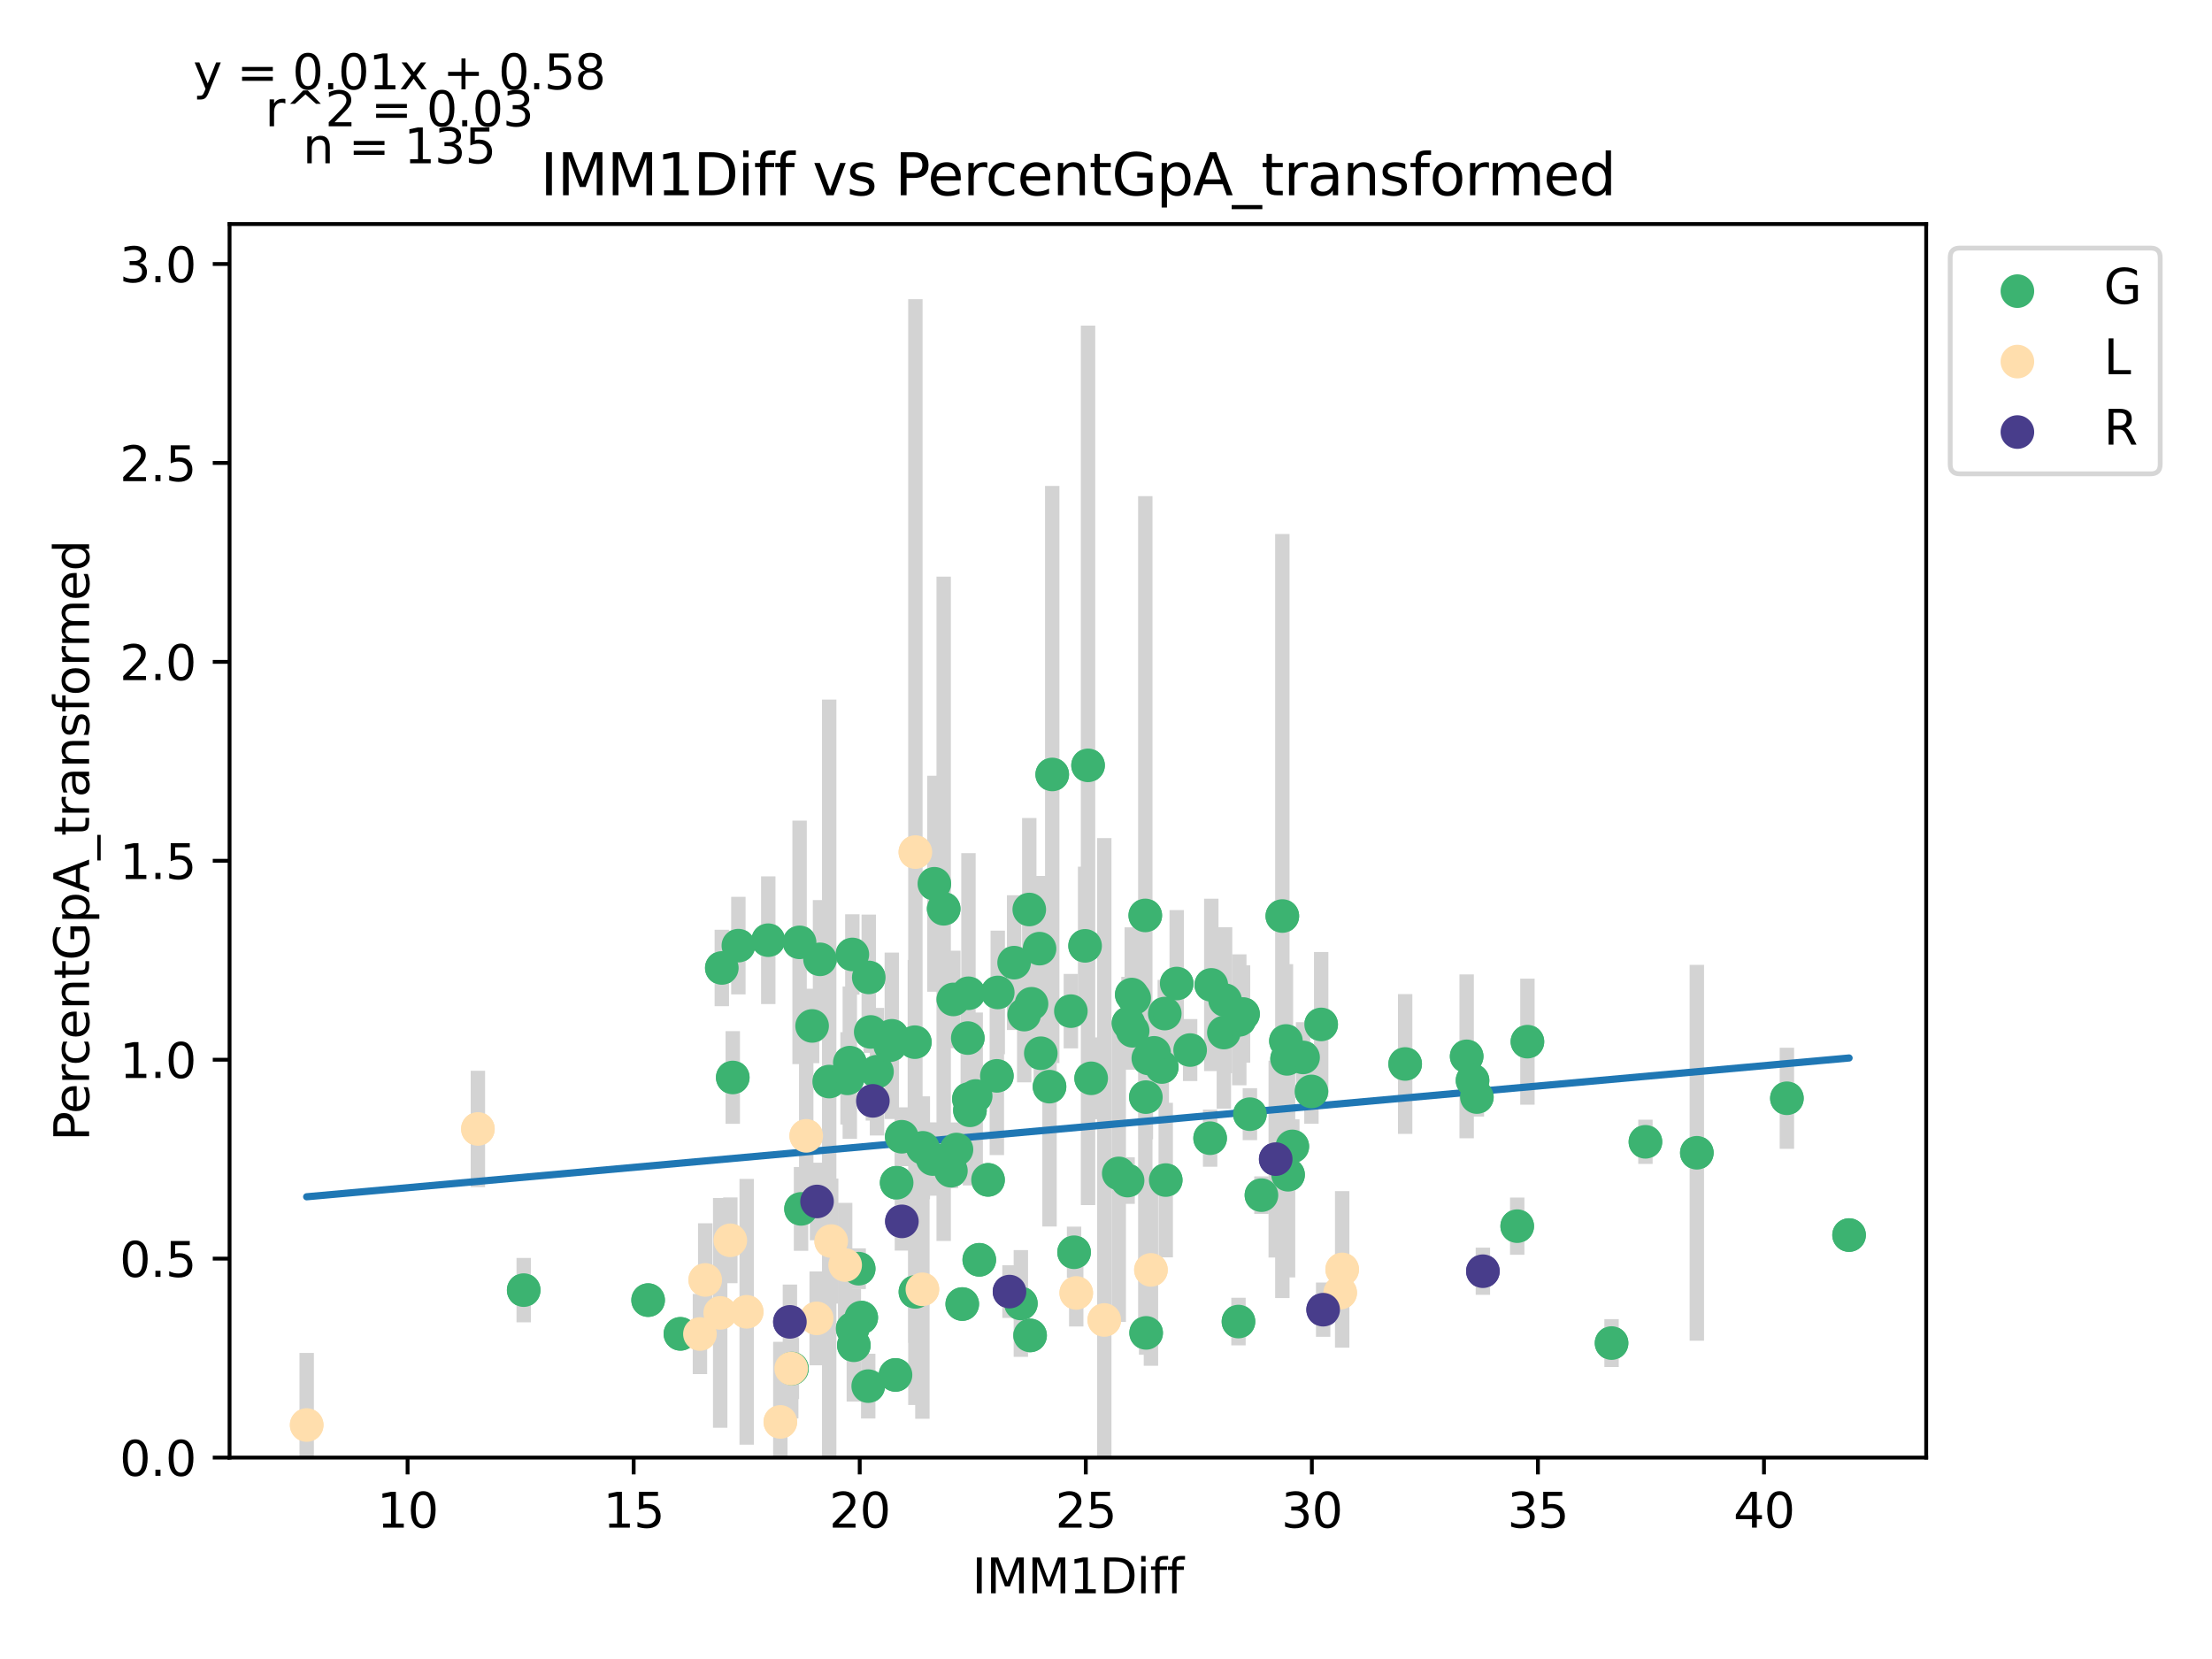 <?xml version="1.0" encoding="utf-8" standalone="no"?>
<!DOCTYPE svg PUBLIC "-//W3C//DTD SVG 1.1//EN"
  "http://www.w3.org/Graphics/SVG/1.1/DTD/svg11.dtd">
<svg xmlns:xlink="http://www.w3.org/1999/xlink" width="460.8pt" height="345.6pt" viewBox="0 0 460.8 345.6" xmlns="http://www.w3.org/2000/svg" version="1.1">
 <defs>
  <style type="text/css">*{stroke-linejoin: round; stroke-linecap: butt}</style>
 </defs>
 <g id="figure_1">
  <g id="patch_1">
   <path d="M 0 345.6 
L 460.8 345.6 
L 460.8 0 
L 0 0 
z
" style="fill: #ffffff"/>
  </g>
  <g id="axes_1">
   <g id="patch_2">
    <path d="M 47.821 303.64 
L 401.26 303.64 
L 401.26 46.676 
L 47.821 46.676 
z
" style="fill: #ffffff"/>
   </g>
   <g id="PathCollection_1">
    <defs>
     <path id="meff3710177" d="M 0 3 
C 0.796 3 1.559 2.684 2.121 2.121 
C 2.684 1.559 3 0.796 3 0 
C 3 -0.796 2.684 -1.559 2.121 -2.121 
C 1.559 -2.684 0.796 -3 0 -3 
C -0.796 -3 -1.559 -2.684 -2.121 -2.121 
C -2.684 -1.559 -3 -0.796 -3 0 
C -3 0.796 -2.684 1.559 -2.121 2.121 
C -1.559 2.684 -0.796 3 0 3 
z
" style="stroke: #3cb371"/>
    </defs>
    <g clip-path="url(#p3448b44bc5)">
     <use xlink:href="#meff3710177" x="247.927" y="218.745" style="fill: #3cb371; stroke: #3cb371"/>
     <use xlink:href="#meff3710177" x="262.78" y="248.973" style="fill: #3cb371; stroke: #3cb371"/>
     <use xlink:href="#meff3710177" x="207.851" y="206.748" style="fill: #3cb371; stroke: #3cb371"/>
     <use xlink:href="#meff3710177" x="268.121" y="220.58" style="fill: #3cb371; stroke: #3cb371"/>
     <use xlink:href="#meff3710177" x="207.662" y="224.121" style="fill: #3cb371; stroke: #3cb371"/>
     <use xlink:href="#meff3710177" x="242.643" y="211.144" style="fill: #3cb371; stroke: #3cb371"/>
     <use xlink:href="#meff3710177" x="226.048" y="197.037" style="fill: #3cb371; stroke: #3cb371"/>
     <use xlink:href="#meff3710177" x="269.213" y="238.815" style="fill: #3cb371; stroke: #3cb371"/>
     <use xlink:href="#meff3710177" x="166.87" y="251.834" style="fill: #3cb371; stroke: #3cb371"/>
     <use xlink:href="#meff3710177" x="218.635" y="226.371" style="fill: #3cb371; stroke: #3cb371"/>
     <use xlink:href="#meff3710177" x="213.361" y="211.359" style="fill: #3cb371; stroke: #3cb371"/>
     <use xlink:href="#meff3710177" x="316.062" y="255.432" style="fill: #3cb371; stroke: #3cb371"/>
     <use xlink:href="#meff3710177" x="172.738" y="225.311" style="fill: #3cb371; stroke: #3cb371"/>
     <use xlink:href="#meff3710177" x="255.208" y="208.361" style="fill: #3cb371; stroke: #3cb371"/>
     <use xlink:href="#meff3710177" x="335.718" y="279.786" style="fill: #3cb371; stroke: #3cb371"/>
     <use xlink:href="#meff3710177" x="190.577" y="217.102" style="fill: #3cb371; stroke: #3cb371"/>
     <use xlink:href="#meff3710177" x="233.055" y="244.442" style="fill: #3cb371; stroke: #3cb371"/>
     <use xlink:href="#meff3710177" x="271.455" y="220.283" style="fill: #3cb371; stroke: #3cb371"/>
     <use xlink:href="#meff3710177" x="257.996" y="275.306" style="fill: #3cb371; stroke: #3cb371"/>
     <use xlink:href="#meff3710177" x="201.747" y="206.917" style="fill: #3cb371; stroke: #3cb371"/>
     <use xlink:href="#meff3710177" x="238.584" y="190.699" style="fill: #3cb371; stroke: #3cb371"/>
     <use xlink:href="#meff3710177" x="242.022" y="222.279" style="fill: #3cb371; stroke: #3cb371"/>
     <use xlink:href="#meff3710177" x="240.411" y="219.326" style="fill: #3cb371; stroke: #3cb371"/>
     <use xlink:href="#meff3710177" x="235.956" y="214.739" style="fill: #3cb371; stroke: #3cb371"/>
     <use xlink:href="#meff3710177" x="223.749" y="260.866" style="fill: #3cb371; stroke: #3cb371"/>
     <use xlink:href="#meff3710177" x="242.841" y="245.83" style="fill: #3cb371; stroke: #3cb371"/>
     <use xlink:href="#meff3710177" x="238.706" y="228.55" style="fill: #3cb371; stroke: #3cb371"/>
     <use xlink:href="#meff3710177" x="258.947" y="211.234" style="fill: #3cb371; stroke: #3cb371"/>
     <use xlink:href="#meff3710177" x="353.482" y="240.142" style="fill: #3cb371; stroke: #3cb371"/>
     <use xlink:href="#meff3710177" x="260.379" y="232.105" style="fill: #3cb371; stroke: #3cb371"/>
     <use xlink:href="#meff3710177" x="267.132" y="190.825" style="fill: #3cb371; stroke: #3cb371"/>
     <use xlink:href="#meff3710177" x="254.953" y="215.099" style="fill: #3cb371; stroke: #3cb371"/>
     <use xlink:href="#meff3710177" x="275.222" y="213.407" style="fill: #3cb371; stroke: #3cb371"/>
     <use xlink:href="#meff3710177" x="194.316" y="241.451" style="fill: #3cb371; stroke: #3cb371"/>
     <use xlink:href="#meff3710177" x="187.855" y="236.808" style="fill: #3cb371; stroke: #3cb371"/>
     <use xlink:href="#meff3710177" x="273.197" y="227.364" style="fill: #3cb371; stroke: #3cb371"/>
     <use xlink:href="#meff3710177" x="305.532" y="220.053" style="fill: #3cb371; stroke: #3cb371"/>
     <use xlink:href="#meff3710177" x="245.13" y="204.888" style="fill: #3cb371; stroke: #3cb371"/>
     <use xlink:href="#meff3710177" x="235.08" y="213.158" style="fill: #3cb371; stroke: #3cb371"/>
     <use xlink:href="#meff3710177" x="234.901" y="245.937" style="fill: #3cb371; stroke: #3cb371"/>
     <use xlink:href="#meff3710177" x="236.276" y="207.913" style="fill: #3cb371; stroke: #3cb371"/>
     <use xlink:href="#meff3710177" x="177.871" y="280.243" style="fill: #3cb371; stroke: #3cb371"/>
     <use xlink:href="#meff3710177" x="258.165" y="212.451" style="fill: #3cb371; stroke: #3cb371"/>
     <use xlink:href="#meff3710177" x="385.195" y="257.288" style="fill: #3cb371; stroke: #3cb371"/>
     <use xlink:href="#meff3710177" x="268.328" y="244.722" style="fill: #3cb371; stroke: #3cb371"/>
     <use xlink:href="#meff3710177" x="164.968" y="285.094" style="fill: #3cb371; stroke: #3cb371"/>
     <use xlink:href="#meff3710177" x="199.252" y="239.464" style="fill: #3cb371; stroke: #3cb371"/>
     <use xlink:href="#meff3710177" x="306.756" y="225.081" style="fill: #3cb371; stroke: #3cb371"/>
     <use xlink:href="#meff3710177" x="205.826" y="245.786" style="fill: #3cb371; stroke: #3cb371"/>
     <use xlink:href="#meff3710177" x="252.335" y="205.169" style="fill: #3cb371; stroke: #3cb371"/>
     <use xlink:href="#meff3710177" x="252.09" y="237.11" style="fill: #3cb371; stroke: #3cb371"/>
     <use xlink:href="#meff3710177" x="226.66" y="159.438" style="fill: #3cb371; stroke: #3cb371"/>
     <use xlink:href="#meff3710177" x="186.555" y="286.424" style="fill: #3cb371; stroke: #3cb371"/>
     <use xlink:href="#meff3710177" x="267.885" y="216.85" style="fill: #3cb371; stroke: #3cb371"/>
     <use xlink:href="#meff3710177" x="238.763" y="277.665" style="fill: #3cb371; stroke: #3cb371"/>
     <use xlink:href="#meff3710177" x="292.722" y="221.646" style="fill: #3cb371; stroke: #3cb371"/>
     <use xlink:href="#meff3710177" x="372.244" y="228.791" style="fill: #3cb371; stroke: #3cb371"/>
     <use xlink:href="#meff3710177" x="239.215" y="220.483" style="fill: #3cb371; stroke: #3cb371"/>
     <use xlink:href="#meff3710177" x="342.773" y="237.861" style="fill: #3cb371; stroke: #3cb371"/>
     <use xlink:href="#meff3710177" x="203.254" y="228.312" style="fill: #3cb371; stroke: #3cb371"/>
     <use xlink:href="#meff3710177" x="307.66" y="228.538" style="fill: #3cb371; stroke: #3cb371"/>
     <use xlink:href="#meff3710177" x="235.768" y="207.183" style="fill: #3cb371; stroke: #3cb371"/>
     <use xlink:href="#meff3710177" x="180.866" y="288.755" style="fill: #3cb371; stroke: #3cb371"/>
     <use xlink:href="#meff3710177" x="318.19" y="216.998" style="fill: #3cb371; stroke: #3cb371"/>
     <use xlink:href="#meff3710177" x="166.569" y="196.31" style="fill: #3cb371; stroke: #3cb371"/>
     <use xlink:href="#meff3710177" x="182.694" y="223.25" style="fill: #3cb371; stroke: #3cb371"/>
     <use xlink:href="#meff3710177" x="214.416" y="189.468" style="fill: #3cb371; stroke: #3cb371"/>
     <use xlink:href="#meff3710177" x="214.887" y="209.103" style="fill: #3cb371; stroke: #3cb371"/>
     <use xlink:href="#meff3710177" x="198.592" y="208.2" style="fill: #3cb371; stroke: #3cb371"/>
     <use xlink:href="#meff3710177" x="177.56" y="198.826" style="fill: #3cb371; stroke: #3cb371"/>
     <use xlink:href="#meff3710177" x="201.606" y="216.249" style="fill: #3cb371; stroke: #3cb371"/>
     <use xlink:href="#meff3710177" x="181.384" y="214.972" style="fill: #3cb371; stroke: #3cb371"/>
     <use xlink:href="#meff3710177" x="176.562" y="224.645" style="fill: #3cb371; stroke: #3cb371"/>
     <use xlink:href="#meff3710177" x="170.826" y="199.846" style="fill: #3cb371; stroke: #3cb371"/>
     <use xlink:href="#meff3710177" x="219.2" y="161.337" style="fill: #3cb371; stroke: #3cb371"/>
     <use xlink:href="#meff3710177" x="177.033" y="221.368" style="fill: #3cb371; stroke: #3cb371"/>
     <use xlink:href="#meff3710177" x="150.369" y="201.643" style="fill: #3cb371; stroke: #3cb371"/>
     <use xlink:href="#meff3710177" x="202.058" y="231.302" style="fill: #3cb371; stroke: #3cb371"/>
     <use xlink:href="#meff3710177" x="216.554" y="197.621" style="fill: #3cb371; stroke: #3cb371"/>
     <use xlink:href="#meff3710177" x="227.31" y="224.631" style="fill: #3cb371; stroke: #3cb371"/>
     <use xlink:href="#meff3710177" x="141.741" y="277.865" style="fill: #3cb371; stroke: #3cb371"/>
     <use xlink:href="#meff3710177" x="194.646" y="184.104" style="fill: #3cb371; stroke: #3cb371"/>
     <use xlink:href="#meff3710177" x="169.178" y="213.721" style="fill: #3cb371; stroke: #3cb371"/>
     <use xlink:href="#meff3710177" x="211.26" y="200.538" style="fill: #3cb371; stroke: #3cb371"/>
     <use xlink:href="#meff3710177" x="185.783" y="215.776" style="fill: #3cb371; stroke: #3cb371"/>
     <use xlink:href="#meff3710177" x="135.016" y="270.838" style="fill: #3cb371; stroke: #3cb371"/>
     <use xlink:href="#meff3710177" x="185.434" y="217.731" style="fill: #3cb371; stroke: #3cb371"/>
     <use xlink:href="#meff3710177" x="223.081" y="210.641" style="fill: #3cb371; stroke: #3cb371"/>
     <use xlink:href="#meff3710177" x="216.817" y="219.41" style="fill: #3cb371; stroke: #3cb371"/>
     <use xlink:href="#meff3710177" x="180.979" y="203.614" style="fill: #3cb371; stroke: #3cb371"/>
     <use xlink:href="#meff3710177" x="153.816" y="196.993" style="fill: #3cb371; stroke: #3cb371"/>
     <use xlink:href="#meff3710177" x="196.586" y="189.319" style="fill: #3cb371; stroke: #3cb371"/>
     <use xlink:href="#meff3710177" x="198.093" y="243.887" style="fill: #3cb371; stroke: #3cb371"/>
     <use xlink:href="#meff3710177" x="109.096" y="268.756" style="fill: #3cb371; stroke: #3cb371"/>
     <use xlink:href="#meff3710177" x="201.842" y="228.935" style="fill: #3cb371; stroke: #3cb371"/>
     <use xlink:href="#meff3710177" x="160.042" y="195.86" style="fill: #3cb371; stroke: #3cb371"/>
     <use xlink:href="#meff3710177" x="192.244" y="239.11" style="fill: #3cb371; stroke: #3cb371"/>
     <use xlink:href="#meff3710177" x="178.879" y="264.29" style="fill: #3cb371; stroke: #3cb371"/>
     <use xlink:href="#meff3710177" x="179.416" y="274.473" style="fill: #3cb371; stroke: #3cb371"/>
     <use xlink:href="#meff3710177" x="177.617" y="276.787" style="fill: #3cb371; stroke: #3cb371"/>
     <use xlink:href="#meff3710177" x="200.457" y="271.658" style="fill: #3cb371; stroke: #3cb371"/>
     <use xlink:href="#meff3710177" x="186.791" y="246.385" style="fill: #3cb371; stroke: #3cb371"/>
     <use xlink:href="#meff3710177" x="203.999" y="262.439" style="fill: #3cb371; stroke: #3cb371"/>
     <use xlink:href="#meff3710177" x="212.664" y="271.541" style="fill: #3cb371; stroke: #3cb371"/>
     <use xlink:href="#meff3710177" x="214.585" y="278.194" style="fill: #3cb371; stroke: #3cb371"/>
     <use xlink:href="#meff3710177" x="190.699" y="269.123" style="fill: #3cb371; stroke: #3cb371"/>
     <use xlink:href="#meff3710177" x="152.648" y="224.458" style="fill: #3cb371; stroke: #3cb371"/>
    </g>
   </g>
   <g id="PathCollection_2">
    <defs>
     <path id="m9c51f1a33e" d="M 0 3 
C 0.796 3 1.559 2.684 2.121 2.121 
C 2.684 1.559 3 0.796 3 0 
C 3 -0.796 2.684 -1.559 2.121 -2.121 
C 1.559 -2.684 0.796 -3 0 -3 
C -0.796 -3 -1.559 -2.684 -2.121 -2.121 
C -2.684 -1.559 -3 -0.796 -3 0 
C -3 0.796 -2.684 1.559 -2.121 2.121 
C -1.559 2.684 -0.796 3 0 3 
z
" style="stroke: #ffdead"/>
    </defs>
    <g clip-path="url(#p3448b44bc5)">
     <use xlink:href="#m9c51f1a33e" x="155.549" y="273.275" style="fill: #ffdead; stroke: #ffdead"/>
     <use xlink:href="#m9c51f1a33e" x="146.912" y="266.635" style="fill: #ffdead; stroke: #ffdead"/>
     <use xlink:href="#m9c51f1a33e" x="150.03" y="273.502" style="fill: #ffdead; stroke: #ffdead"/>
     <use xlink:href="#m9c51f1a33e" x="170.129" y="274.641" style="fill: #ffdead; stroke: #ffdead"/>
     <use xlink:href="#m9c51f1a33e" x="176.063" y="263.53" style="fill: #ffdead; stroke: #ffdead"/>
     <use xlink:href="#m9c51f1a33e" x="239.761" y="264.542" style="fill: #ffdead; stroke: #ffdead"/>
     <use xlink:href="#m9c51f1a33e" x="164.826" y="285.098" style="fill: #ffdead; stroke: #ffdead"/>
     <use xlink:href="#m9c51f1a33e" x="145.81" y="277.899" style="fill: #ffdead; stroke: #ffdead"/>
     <use xlink:href="#m9c51f1a33e" x="230.041" y="274.977" style="fill: #ffdead; stroke: #ffdead"/>
     <use xlink:href="#m9c51f1a33e" x="167.953" y="236.617" style="fill: #ffdead; stroke: #ffdead"/>
     <use xlink:href="#m9c51f1a33e" x="152.139" y="258.379" style="fill: #ffdead; stroke: #ffdead"/>
     <use xlink:href="#m9c51f1a33e" x="63.887" y="296.856" style="fill: #ffdead; stroke: #ffdead"/>
     <use xlink:href="#m9c51f1a33e" x="190.69" y="177.505" style="fill: #ffdead; stroke: #ffdead"/>
     <use xlink:href="#m9c51f1a33e" x="173.152" y="258.541" style="fill: #ffdead; stroke: #ffdead"/>
     <use xlink:href="#m9c51f1a33e" x="162.556" y="296.211" style="fill: #ffdead; stroke: #ffdead"/>
     <use xlink:href="#m9c51f1a33e" x="279.188" y="269.3" style="fill: #ffdead; stroke: #ffdead"/>
     <use xlink:href="#m9c51f1a33e" x="279.602" y="264.44" style="fill: #ffdead; stroke: #ffdead"/>
     <use xlink:href="#m9c51f1a33e" x="192.15" y="268.588" style="fill: #ffdead; stroke: #ffdead"/>
     <use xlink:href="#m9c51f1a33e" x="224.202" y="269.343" style="fill: #ffdead; stroke: #ffdead"/>
     <use xlink:href="#m9c51f1a33e" x="99.555" y="235.182" style="fill: #ffdead; stroke: #ffdead"/>
    </g>
   </g>
   <g id="PathCollection_3">
    <defs>
     <path id="mb52b889e6e" d="M 0 3 
C 0.796 3 1.559 2.684 2.121 2.121 
C 2.684 1.559 3 0.796 3 0 
C 3 -0.796 2.684 -1.559 2.121 -2.121 
C 1.559 -2.684 0.796 -3 0 -3 
C -0.796 -3 -1.559 -2.684 -2.121 -2.121 
C -2.684 -1.559 -3 -0.796 -3 0 
C -3 0.796 -2.684 1.559 -2.121 2.121 
C -1.559 2.684 -0.796 3 0 3 
z
" style="stroke: #483d8b"/>
    </defs>
    <g clip-path="url(#p3448b44bc5)">
     <use xlink:href="#mb52b889e6e" x="275.637" y="272.832" style="fill: #483d8b; stroke: #483d8b"/>
     <use xlink:href="#mb52b889e6e" x="170.204" y="250.287" style="fill: #483d8b; stroke: #483d8b"/>
     <use xlink:href="#mb52b889e6e" x="308.913" y="264.818" style="fill: #483d8b; stroke: #483d8b"/>
     <use xlink:href="#mb52b889e6e" x="164.553" y="275.37" style="fill: #483d8b; stroke: #483d8b"/>
     <use xlink:href="#mb52b889e6e" x="265.757" y="241.467" style="fill: #483d8b; stroke: #483d8b"/>
     <use xlink:href="#mb52b889e6e" x="210.3" y="269.062" style="fill: #483d8b; stroke: #483d8b"/>
     <use xlink:href="#mb52b889e6e" x="187.883" y="254.434" style="fill: #483d8b; stroke: #483d8b"/>
     <use xlink:href="#mb52b889e6e" x="181.836" y="229.33" style="fill: #483d8b; stroke: #483d8b"/>
    </g>
   </g>
   <g id="matplotlib.axis_1">
    <g id="xtick_1">
     <g id="line2d_1">
      <defs>
       <path id="m0bdb4a2d23" d="M 0 0 
L 0 3.5 
" style="stroke: #000000; stroke-width: 0.8"/>
      </defs>
      <g>
       <use xlink:href="#m0bdb4a2d23" x="84.909" y="303.64" style="stroke: #000000; stroke-width: 0.8"/>
      </g>
     </g>
     <g id="text_1">
      <!-- 10 -->
      <g transform="translate(78.547 318.238)scale(0.1 -0.1)">
       <defs>
        <path id="DejaVuSans-31" d="M 794 531 
L 1825 531 
L 1825 4091 
L 703 3866 
L 703 4441 
L 1819 4666 
L 2450 4666 
L 2450 531 
L 3481 531 
L 3481 0 
L 794 0 
L 794 531 
z
" transform="scale(0.016)"/>
        <path id="DejaVuSans-30" d="M 2034 4250 
Q 1547 4250 1301 3770 
Q 1056 3291 1056 2328 
Q 1056 1369 1301 889 
Q 1547 409 2034 409 
Q 2525 409 2770 889 
Q 3016 1369 3016 2328 
Q 3016 3291 2770 3770 
Q 2525 4250 2034 4250 
z
M 2034 4750 
Q 2819 4750 3233 4129 
Q 3647 3509 3647 2328 
Q 3647 1150 3233 529 
Q 2819 -91 2034 -91 
Q 1250 -91 836 529 
Q 422 1150 422 2328 
Q 422 3509 836 4129 
Q 1250 4750 2034 4750 
z
" transform="scale(0.016)"/>
       </defs>
       <use xlink:href="#DejaVuSans-31"/>
       <use xlink:href="#DejaVuSans-30" x="63.623"/>
      </g>
     </g>
    </g>
    <g id="xtick_2">
     <g id="line2d_2">
      <g>
       <use xlink:href="#m0bdb4a2d23" x="132.002" y="303.64" style="stroke: #000000; stroke-width: 0.8"/>
      </g>
     </g>
     <g id="text_2">
      <!-- 15 -->
      <g transform="translate(125.64 318.238)scale(0.1 -0.1)">
       <defs>
        <path id="DejaVuSans-35" d="M 691 4666 
L 3169 4666 
L 3169 4134 
L 1269 4134 
L 1269 2991 
Q 1406 3038 1543 3061 
Q 1681 3084 1819 3084 
Q 2600 3084 3056 2656 
Q 3513 2228 3513 1497 
Q 3513 744 3044 326 
Q 2575 -91 1722 -91 
Q 1428 -91 1123 -41 
Q 819 9 494 109 
L 494 744 
Q 775 591 1075 516 
Q 1375 441 1709 441 
Q 2250 441 2565 725 
Q 2881 1009 2881 1497 
Q 2881 1984 2565 2268 
Q 2250 2553 1709 2553 
Q 1456 2553 1204 2497 
Q 953 2441 691 2322 
L 691 4666 
z
" transform="scale(0.016)"/>
       </defs>
       <use xlink:href="#DejaVuSans-31"/>
       <use xlink:href="#DejaVuSans-35" x="63.623"/>
      </g>
     </g>
    </g>
    <g id="xtick_3">
     <g id="line2d_3">
      <g>
       <use xlink:href="#m0bdb4a2d23" x="179.096" y="303.64" style="stroke: #000000; stroke-width: 0.8"/>
      </g>
     </g>
     <g id="text_3">
      <!-- 20 -->
      <g transform="translate(172.733 318.238)scale(0.1 -0.1)">
       <defs>
        <path id="DejaVuSans-32" d="M 1228 531 
L 3431 531 
L 3431 0 
L 469 0 
L 469 531 
Q 828 903 1448 1529 
Q 2069 2156 2228 2338 
Q 2531 2678 2651 2914 
Q 2772 3150 2772 3378 
Q 2772 3750 2511 3984 
Q 2250 4219 1831 4219 
Q 1534 4219 1204 4116 
Q 875 4013 500 3803 
L 500 4441 
Q 881 4594 1212 4672 
Q 1544 4750 1819 4750 
Q 2544 4750 2975 4387 
Q 3406 4025 3406 3419 
Q 3406 3131 3298 2873 
Q 3191 2616 2906 2266 
Q 2828 2175 2409 1742 
Q 1991 1309 1228 531 
z
" transform="scale(0.016)"/>
       </defs>
       <use xlink:href="#DejaVuSans-32"/>
       <use xlink:href="#DejaVuSans-30" x="63.623"/>
      </g>
     </g>
    </g>
    <g id="xtick_4">
     <g id="line2d_4">
      <g>
       <use xlink:href="#m0bdb4a2d23" x="226.189" y="303.64" style="stroke: #000000; stroke-width: 0.8"/>
      </g>
     </g>
     <g id="text_4">
      <!-- 25 -->
      <g transform="translate(219.826 318.238)scale(0.1 -0.1)">
       <use xlink:href="#DejaVuSans-32"/>
       <use xlink:href="#DejaVuSans-35" x="63.623"/>
      </g>
     </g>
    </g>
    <g id="xtick_5">
     <g id="line2d_5">
      <g>
       <use xlink:href="#m0bdb4a2d23" x="273.282" y="303.64" style="stroke: #000000; stroke-width: 0.8"/>
      </g>
     </g>
     <g id="text_5">
      <!-- 30 -->
      <g transform="translate(266.92 318.238)scale(0.1 -0.1)">
       <defs>
        <path id="DejaVuSans-33" d="M 2597 2516 
Q 3050 2419 3304 2112 
Q 3559 1806 3559 1356 
Q 3559 666 3084 287 
Q 2609 -91 1734 -91 
Q 1441 -91 1130 -33 
Q 819 25 488 141 
L 488 750 
Q 750 597 1062 519 
Q 1375 441 1716 441 
Q 2309 441 2620 675 
Q 2931 909 2931 1356 
Q 2931 1769 2642 2001 
Q 2353 2234 1838 2234 
L 1294 2234 
L 1294 2753 
L 1863 2753 
Q 2328 2753 2575 2939 
Q 2822 3125 2822 3475 
Q 2822 3834 2567 4026 
Q 2313 4219 1838 4219 
Q 1578 4219 1281 4162 
Q 984 4106 628 3988 
L 628 4550 
Q 988 4650 1302 4700 
Q 1616 4750 1894 4750 
Q 2613 4750 3031 4423 
Q 3450 4097 3450 3541 
Q 3450 3153 3228 2886 
Q 3006 2619 2597 2516 
z
" transform="scale(0.016)"/>
       </defs>
       <use xlink:href="#DejaVuSans-33"/>
       <use xlink:href="#DejaVuSans-30" x="63.623"/>
      </g>
     </g>
    </g>
    <g id="xtick_6">
     <g id="line2d_6">
      <g>
       <use xlink:href="#m0bdb4a2d23" x="320.375" y="303.64" style="stroke: #000000; stroke-width: 0.8"/>
      </g>
     </g>
     <g id="text_6">
      <!-- 35 -->
      <g transform="translate(314.013 318.238)scale(0.1 -0.1)">
       <use xlink:href="#DejaVuSans-33"/>
       <use xlink:href="#DejaVuSans-35" x="63.623"/>
      </g>
     </g>
    </g>
    <g id="xtick_7">
     <g id="line2d_7">
      <g>
       <use xlink:href="#m0bdb4a2d23" x="367.469" y="303.64" style="stroke: #000000; stroke-width: 0.8"/>
      </g>
     </g>
     <g id="text_7">
      <!-- 40 -->
      <g transform="translate(361.106 318.238)scale(0.1 -0.1)">
       <defs>
        <path id="DejaVuSans-34" d="M 2419 4116 
L 825 1625 
L 2419 1625 
L 2419 4116 
z
M 2253 4666 
L 3047 4666 
L 3047 1625 
L 3713 1625 
L 3713 1100 
L 3047 1100 
L 3047 0 
L 2419 0 
L 2419 1100 
L 313 1100 
L 313 1709 
L 2253 4666 
z
" transform="scale(0.016)"/>
       </defs>
       <use xlink:href="#DejaVuSans-34"/>
       <use xlink:href="#DejaVuSans-30" x="63.623"/>
      </g>
     </g>
    </g>
    <g id="text_8">
     <!-- IMM1Diff -->
     <g transform="translate(202.497 331.917)scale(0.1 -0.1)">
      <defs>
       <path id="DejaVuSans-49" d="M 628 4666 
L 1259 4666 
L 1259 0 
L 628 0 
L 628 4666 
z
" transform="scale(0.016)"/>
       <path id="DejaVuSans-4d" d="M 628 4666 
L 1569 4666 
L 2759 1491 
L 3956 4666 
L 4897 4666 
L 4897 0 
L 4281 0 
L 4281 4097 
L 3078 897 
L 2444 897 
L 1241 4097 
L 1241 0 
L 628 0 
L 628 4666 
z
" transform="scale(0.016)"/>
       <path id="DejaVuSans-44" d="M 1259 4147 
L 1259 519 
L 2022 519 
Q 2988 519 3436 956 
Q 3884 1394 3884 2338 
Q 3884 3275 3436 3711 
Q 2988 4147 2022 4147 
L 1259 4147 
z
M 628 4666 
L 1925 4666 
Q 3281 4666 3915 4102 
Q 4550 3538 4550 2338 
Q 4550 1131 3912 565 
Q 3275 0 1925 0 
L 628 0 
L 628 4666 
z
" transform="scale(0.016)"/>
       <path id="DejaVuSans-69" d="M 603 3500 
L 1178 3500 
L 1178 0 
L 603 0 
L 603 3500 
z
M 603 4863 
L 1178 4863 
L 1178 4134 
L 603 4134 
L 603 4863 
z
" transform="scale(0.016)"/>
       <path id="DejaVuSans-66" d="M 2375 4863 
L 2375 4384 
L 1825 4384 
Q 1516 4384 1395 4259 
Q 1275 4134 1275 3809 
L 1275 3500 
L 2222 3500 
L 2222 3053 
L 1275 3053 
L 1275 0 
L 697 0 
L 697 3053 
L 147 3053 
L 147 3500 
L 697 3500 
L 697 3744 
Q 697 4328 969 4595 
Q 1241 4863 1831 4863 
L 2375 4863 
z
" transform="scale(0.016)"/>
      </defs>
      <use xlink:href="#DejaVuSans-49"/>
      <use xlink:href="#DejaVuSans-4d" x="29.492"/>
      <use xlink:href="#DejaVuSans-4d" x="115.771"/>
      <use xlink:href="#DejaVuSans-31" x="202.051"/>
      <use xlink:href="#DejaVuSans-44" x="265.674"/>
      <use xlink:href="#DejaVuSans-69" x="342.676"/>
      <use xlink:href="#DejaVuSans-66" x="370.459"/>
      <use xlink:href="#DejaVuSans-66" x="405.664"/>
     </g>
    </g>
   </g>
   <g id="matplotlib.axis_2">
    <g id="ytick_1">
     <g id="line2d_8">
      <defs>
       <path id="m9ed9c31695" d="M 0 0 
L -3.5 0 
" style="stroke: #000000; stroke-width: 0.8"/>
      </defs>
      <g>
       <use xlink:href="#m9ed9c31695" x="47.821" y="303.64" style="stroke: #000000; stroke-width: 0.8"/>
      </g>
     </g>
     <g id="text_9">
      <!-- 0.0 -->
      <g transform="translate(24.918 307.439)scale(0.1 -0.1)">
       <defs>
        <path id="DejaVuSans-2e" d="M 684 794 
L 1344 794 
L 1344 0 
L 684 0 
L 684 794 
z
" transform="scale(0.016)"/>
       </defs>
       <use xlink:href="#DejaVuSans-30"/>
       <use xlink:href="#DejaVuSans-2e" x="63.623"/>
       <use xlink:href="#DejaVuSans-30" x="95.41"/>
      </g>
     </g>
    </g>
    <g id="ytick_2">
     <g id="line2d_9">
      <g>
       <use xlink:href="#m9ed9c31695" x="47.821" y="262.199" style="stroke: #000000; stroke-width: 0.8"/>
      </g>
     </g>
     <g id="text_10">
      <!-- 0.5 -->
      <g transform="translate(24.918 265.998)scale(0.1 -0.1)">
       <use xlink:href="#DejaVuSans-30"/>
       <use xlink:href="#DejaVuSans-2e" x="63.623"/>
       <use xlink:href="#DejaVuSans-35" x="95.41"/>
      </g>
     </g>
    </g>
    <g id="ytick_3">
     <g id="line2d_10">
      <g>
       <use xlink:href="#m9ed9c31695" x="47.821" y="220.758" style="stroke: #000000; stroke-width: 0.8"/>
      </g>
     </g>
     <g id="text_11">
      <!-- 1.0 -->
      <g transform="translate(24.918 224.557)scale(0.1 -0.1)">
       <use xlink:href="#DejaVuSans-31"/>
       <use xlink:href="#DejaVuSans-2e" x="63.623"/>
       <use xlink:href="#DejaVuSans-30" x="95.41"/>
      </g>
     </g>
    </g>
    <g id="ytick_4">
     <g id="line2d_11">
      <g>
       <use xlink:href="#m9ed9c31695" x="47.821" y="179.317" style="stroke: #000000; stroke-width: 0.8"/>
      </g>
     </g>
     <g id="text_12">
      <!-- 1.5 -->
      <g transform="translate(24.918 183.116)scale(0.1 -0.1)">
       <use xlink:href="#DejaVuSans-31"/>
       <use xlink:href="#DejaVuSans-2e" x="63.623"/>
       <use xlink:href="#DejaVuSans-35" x="95.41"/>
      </g>
     </g>
    </g>
    <g id="ytick_5">
     <g id="line2d_12">
      <g>
       <use xlink:href="#m9ed9c31695" x="47.821" y="137.876" style="stroke: #000000; stroke-width: 0.8"/>
      </g>
     </g>
     <g id="text_13">
      <!-- 2.0 -->
      <g transform="translate(24.918 141.675)scale(0.1 -0.1)">
       <use xlink:href="#DejaVuSans-32"/>
       <use xlink:href="#DejaVuSans-2e" x="63.623"/>
       <use xlink:href="#DejaVuSans-30" x="95.41"/>
      </g>
     </g>
    </g>
    <g id="ytick_6">
     <g id="line2d_13">
      <g>
       <use xlink:href="#m9ed9c31695" x="47.821" y="96.435" style="stroke: #000000; stroke-width: 0.8"/>
      </g>
     </g>
     <g id="text_14">
      <!-- 2.5 -->
      <g transform="translate(24.918 100.234)scale(0.1 -0.1)">
       <use xlink:href="#DejaVuSans-32"/>
       <use xlink:href="#DejaVuSans-2e" x="63.623"/>
       <use xlink:href="#DejaVuSans-35" x="95.41"/>
      </g>
     </g>
    </g>
    <g id="ytick_7">
     <g id="line2d_14">
      <g>
       <use xlink:href="#m9ed9c31695" x="47.821" y="54.994" style="stroke: #000000; stroke-width: 0.8"/>
      </g>
     </g>
     <g id="text_15">
      <!-- 3.0 -->
      <g transform="translate(24.918 58.793)scale(0.1 -0.1)">
       <use xlink:href="#DejaVuSans-33"/>
       <use xlink:href="#DejaVuSans-2e" x="63.623"/>
       <use xlink:href="#DejaVuSans-30" x="95.41"/>
      </g>
     </g>
    </g>
    <g id="text_16">
     <!-- PercentGpA_transformed -->
     <g transform="translate(18.56 237.696)rotate(-90)scale(0.1 -0.1)">
      <defs>
       <path id="DejaVuSans-50" d="M 1259 4147 
L 1259 2394 
L 2053 2394 
Q 2494 2394 2734 2622 
Q 2975 2850 2975 3272 
Q 2975 3691 2734 3919 
Q 2494 4147 2053 4147 
L 1259 4147 
z
M 628 4666 
L 2053 4666 
Q 2838 4666 3239 4311 
Q 3641 3956 3641 3272 
Q 3641 2581 3239 2228 
Q 2838 1875 2053 1875 
L 1259 1875 
L 1259 0 
L 628 0 
L 628 4666 
z
" transform="scale(0.016)"/>
       <path id="DejaVuSans-65" d="M 3597 1894 
L 3597 1613 
L 953 1613 
Q 991 1019 1311 708 
Q 1631 397 2203 397 
Q 2534 397 2845 478 
Q 3156 559 3463 722 
L 3463 178 
Q 3153 47 2828 -22 
Q 2503 -91 2169 -91 
Q 1331 -91 842 396 
Q 353 884 353 1716 
Q 353 2575 817 3079 
Q 1281 3584 2069 3584 
Q 2775 3584 3186 3129 
Q 3597 2675 3597 1894 
z
M 3022 2063 
Q 3016 2534 2758 2815 
Q 2500 3097 2075 3097 
Q 1594 3097 1305 2825 
Q 1016 2553 972 2059 
L 3022 2063 
z
" transform="scale(0.016)"/>
       <path id="DejaVuSans-72" d="M 2631 2963 
Q 2534 3019 2420 3045 
Q 2306 3072 2169 3072 
Q 1681 3072 1420 2755 
Q 1159 2438 1159 1844 
L 1159 0 
L 581 0 
L 581 3500 
L 1159 3500 
L 1159 2956 
Q 1341 3275 1631 3429 
Q 1922 3584 2338 3584 
Q 2397 3584 2469 3576 
Q 2541 3569 2628 3553 
L 2631 2963 
z
" transform="scale(0.016)"/>
       <path id="DejaVuSans-63" d="M 3122 3366 
L 3122 2828 
Q 2878 2963 2633 3030 
Q 2388 3097 2138 3097 
Q 1578 3097 1268 2742 
Q 959 2388 959 1747 
Q 959 1106 1268 751 
Q 1578 397 2138 397 
Q 2388 397 2633 464 
Q 2878 531 3122 666 
L 3122 134 
Q 2881 22 2623 -34 
Q 2366 -91 2075 -91 
Q 1284 -91 818 406 
Q 353 903 353 1747 
Q 353 2603 823 3093 
Q 1294 3584 2113 3584 
Q 2378 3584 2631 3529 
Q 2884 3475 3122 3366 
z
" transform="scale(0.016)"/>
       <path id="DejaVuSans-6e" d="M 3513 2113 
L 3513 0 
L 2938 0 
L 2938 2094 
Q 2938 2591 2744 2837 
Q 2550 3084 2163 3084 
Q 1697 3084 1428 2787 
Q 1159 2491 1159 1978 
L 1159 0 
L 581 0 
L 581 3500 
L 1159 3500 
L 1159 2956 
Q 1366 3272 1645 3428 
Q 1925 3584 2291 3584 
Q 2894 3584 3203 3211 
Q 3513 2838 3513 2113 
z
" transform="scale(0.016)"/>
       <path id="DejaVuSans-74" d="M 1172 4494 
L 1172 3500 
L 2356 3500 
L 2356 3053 
L 1172 3053 
L 1172 1153 
Q 1172 725 1289 603 
Q 1406 481 1766 481 
L 2356 481 
L 2356 0 
L 1766 0 
Q 1100 0 847 248 
Q 594 497 594 1153 
L 594 3053 
L 172 3053 
L 172 3500 
L 594 3500 
L 594 4494 
L 1172 4494 
z
" transform="scale(0.016)"/>
       <path id="DejaVuSans-47" d="M 3809 666 
L 3809 1919 
L 2778 1919 
L 2778 2438 
L 4434 2438 
L 4434 434 
Q 4069 175 3628 42 
Q 3188 -91 2688 -91 
Q 1594 -91 976 548 
Q 359 1188 359 2328 
Q 359 3472 976 4111 
Q 1594 4750 2688 4750 
Q 3144 4750 3555 4637 
Q 3966 4525 4313 4306 
L 4313 3634 
Q 3963 3931 3569 4081 
Q 3175 4231 2741 4231 
Q 1884 4231 1454 3753 
Q 1025 3275 1025 2328 
Q 1025 1384 1454 906 
Q 1884 428 2741 428 
Q 3075 428 3337 486 
Q 3600 544 3809 666 
z
" transform="scale(0.016)"/>
       <path id="DejaVuSans-70" d="M 1159 525 
L 1159 -1331 
L 581 -1331 
L 581 3500 
L 1159 3500 
L 1159 2969 
Q 1341 3281 1617 3432 
Q 1894 3584 2278 3584 
Q 2916 3584 3314 3078 
Q 3713 2572 3713 1747 
Q 3713 922 3314 415 
Q 2916 -91 2278 -91 
Q 1894 -91 1617 61 
Q 1341 213 1159 525 
z
M 3116 1747 
Q 3116 2381 2855 2742 
Q 2594 3103 2138 3103 
Q 1681 3103 1420 2742 
Q 1159 2381 1159 1747 
Q 1159 1113 1420 752 
Q 1681 391 2138 391 
Q 2594 391 2855 752 
Q 3116 1113 3116 1747 
z
" transform="scale(0.016)"/>
       <path id="DejaVuSans-41" d="M 2188 4044 
L 1331 1722 
L 3047 1722 
L 2188 4044 
z
M 1831 4666 
L 2547 4666 
L 4325 0 
L 3669 0 
L 3244 1197 
L 1141 1197 
L 716 0 
L 50 0 
L 1831 4666 
z
" transform="scale(0.016)"/>
       <path id="DejaVuSans-5f" d="M 3263 -1063 
L 3263 -1509 
L -63 -1509 
L -63 -1063 
L 3263 -1063 
z
" transform="scale(0.016)"/>
       <path id="DejaVuSans-61" d="M 2194 1759 
Q 1497 1759 1228 1600 
Q 959 1441 959 1056 
Q 959 750 1161 570 
Q 1363 391 1709 391 
Q 2188 391 2477 730 
Q 2766 1069 2766 1631 
L 2766 1759 
L 2194 1759 
z
M 3341 1997 
L 3341 0 
L 2766 0 
L 2766 531 
Q 2569 213 2275 61 
Q 1981 -91 1556 -91 
Q 1019 -91 701 211 
Q 384 513 384 1019 
Q 384 1609 779 1909 
Q 1175 2209 1959 2209 
L 2766 2209 
L 2766 2266 
Q 2766 2663 2505 2880 
Q 2244 3097 1772 3097 
Q 1472 3097 1187 3025 
Q 903 2953 641 2809 
L 641 3341 
Q 956 3463 1253 3523 
Q 1550 3584 1831 3584 
Q 2591 3584 2966 3190 
Q 3341 2797 3341 1997 
z
" transform="scale(0.016)"/>
       <path id="DejaVuSans-73" d="M 2834 3397 
L 2834 2853 
Q 2591 2978 2328 3040 
Q 2066 3103 1784 3103 
Q 1356 3103 1142 2972 
Q 928 2841 928 2578 
Q 928 2378 1081 2264 
Q 1234 2150 1697 2047 
L 1894 2003 
Q 2506 1872 2764 1633 
Q 3022 1394 3022 966 
Q 3022 478 2636 193 
Q 2250 -91 1575 -91 
Q 1294 -91 989 -36 
Q 684 19 347 128 
L 347 722 
Q 666 556 975 473 
Q 1284 391 1588 391 
Q 1994 391 2212 530 
Q 2431 669 2431 922 
Q 2431 1156 2273 1281 
Q 2116 1406 1581 1522 
L 1381 1569 
Q 847 1681 609 1914 
Q 372 2147 372 2553 
Q 372 3047 722 3315 
Q 1072 3584 1716 3584 
Q 2034 3584 2315 3537 
Q 2597 3491 2834 3397 
z
" transform="scale(0.016)"/>
       <path id="DejaVuSans-6f" d="M 1959 3097 
Q 1497 3097 1228 2736 
Q 959 2375 959 1747 
Q 959 1119 1226 758 
Q 1494 397 1959 397 
Q 2419 397 2687 759 
Q 2956 1122 2956 1747 
Q 2956 2369 2687 2733 
Q 2419 3097 1959 3097 
z
M 1959 3584 
Q 2709 3584 3137 3096 
Q 3566 2609 3566 1747 
Q 3566 888 3137 398 
Q 2709 -91 1959 -91 
Q 1206 -91 779 398 
Q 353 888 353 1747 
Q 353 2609 779 3096 
Q 1206 3584 1959 3584 
z
" transform="scale(0.016)"/>
       <path id="DejaVuSans-6d" d="M 3328 2828 
Q 3544 3216 3844 3400 
Q 4144 3584 4550 3584 
Q 5097 3584 5394 3201 
Q 5691 2819 5691 2113 
L 5691 0 
L 5113 0 
L 5113 2094 
Q 5113 2597 4934 2840 
Q 4756 3084 4391 3084 
Q 3944 3084 3684 2787 
Q 3425 2491 3425 1978 
L 3425 0 
L 2847 0 
L 2847 2094 
Q 2847 2600 2669 2842 
Q 2491 3084 2119 3084 
Q 1678 3084 1418 2786 
Q 1159 2488 1159 1978 
L 1159 0 
L 581 0 
L 581 3500 
L 1159 3500 
L 1159 2956 
Q 1356 3278 1631 3431 
Q 1906 3584 2284 3584 
Q 2666 3584 2933 3390 
Q 3200 3197 3328 2828 
z
" transform="scale(0.016)"/>
       <path id="DejaVuSans-64" d="M 2906 2969 
L 2906 4863 
L 3481 4863 
L 3481 0 
L 2906 0 
L 2906 525 
Q 2725 213 2448 61 
Q 2172 -91 1784 -91 
Q 1150 -91 751 415 
Q 353 922 353 1747 
Q 353 2572 751 3078 
Q 1150 3584 1784 3584 
Q 2172 3584 2448 3432 
Q 2725 3281 2906 2969 
z
M 947 1747 
Q 947 1113 1208 752 
Q 1469 391 1925 391 
Q 2381 391 2643 752 
Q 2906 1113 2906 1747 
Q 2906 2381 2643 2742 
Q 2381 3103 1925 3103 
Q 1469 3103 1208 2742 
Q 947 2381 947 1747 
z
" transform="scale(0.016)"/>
      </defs>
      <use xlink:href="#DejaVuSans-50"/>
      <use xlink:href="#DejaVuSans-65" x="56.678"/>
      <use xlink:href="#DejaVuSans-72" x="118.201"/>
      <use xlink:href="#DejaVuSans-63" x="157.064"/>
      <use xlink:href="#DejaVuSans-65" x="212.045"/>
      <use xlink:href="#DejaVuSans-6e" x="273.568"/>
      <use xlink:href="#DejaVuSans-74" x="336.947"/>
      <use xlink:href="#DejaVuSans-47" x="376.156"/>
      <use xlink:href="#DejaVuSans-70" x="453.646"/>
      <use xlink:href="#DejaVuSans-41" x="517.123"/>
      <use xlink:href="#DejaVuSans-5f" x="585.531"/>
      <use xlink:href="#DejaVuSans-74" x="635.531"/>
      <use xlink:href="#DejaVuSans-72" x="674.74"/>
      <use xlink:href="#DejaVuSans-61" x="715.854"/>
      <use xlink:href="#DejaVuSans-6e" x="777.133"/>
      <use xlink:href="#DejaVuSans-73" x="840.512"/>
      <use xlink:href="#DejaVuSans-66" x="892.611"/>
      <use xlink:href="#DejaVuSans-6f" x="927.816"/>
      <use xlink:href="#DejaVuSans-72" x="988.998"/>
      <use xlink:href="#DejaVuSans-6d" x="1028.361"/>
      <use xlink:href="#DejaVuSans-65" x="1125.773"/>
      <use xlink:href="#DejaVuSans-64" x="1187.297"/>
     </g>
    </g>
   </g>
   <g id="LineCollection_1">
    <path d="M 247.927 225.206 
L 247.927 212.284 
" clip-path="url(#p3448b44bc5)" style="fill: none; stroke: #d3d3d3; stroke-width: 3"/>
    <path d="M 262.78 252.889 
L 262.78 245.058 
" clip-path="url(#p3448b44bc5)" style="fill: none; stroke: #d3d3d3; stroke-width: 3"/>
    <path d="M 207.851 219.627 
L 207.851 193.869 
" clip-path="url(#p3448b44bc5)" style="fill: none; stroke: #d3d3d3; stroke-width: 3"/>
    <path d="M 268.121 226.429 
L 268.121 214.73 
" clip-path="url(#p3448b44bc5)" style="fill: none; stroke: #d3d3d3; stroke-width: 3"/>
    <path d="M 207.662 240.628 
L 207.662 207.615 
" clip-path="url(#p3448b44bc5)" style="fill: none; stroke: #d3d3d3; stroke-width: 3"/>
    <path d="M 242.643 218.151 
L 242.643 204.136 
" clip-path="url(#p3448b44bc5)" style="fill: none; stroke: #d3d3d3; stroke-width: 3"/>
    <path d="M 226.048 213.522 
L 226.048 180.551 
" clip-path="url(#p3448b44bc5)" style="fill: none; stroke: #d3d3d3; stroke-width: 3"/>
    <path d="M 269.213 244.452 
L 269.213 233.179 
" clip-path="url(#p3448b44bc5)" style="fill: none; stroke: #d3d3d3; stroke-width: 3"/>
    <path d="M 166.87 260.566 
L 166.87 243.102 
" clip-path="url(#p3448b44bc5)" style="fill: none; stroke: #d3d3d3; stroke-width: 3"/>
    <path d="M 218.635 255.508 
L 218.635 197.235 
" clip-path="url(#p3448b44bc5)" style="fill: none; stroke: #d3d3d3; stroke-width: 3"/>
    <path d="M 213.361 225.475 
L 213.361 197.243 
" clip-path="url(#p3448b44bc5)" style="fill: none; stroke: #d3d3d3; stroke-width: 3"/>
    <path d="M 316.062 261.39 
L 316.062 249.474 
" clip-path="url(#p3448b44bc5)" style="fill: none; stroke: #d3d3d3; stroke-width: 3"/>
    <path d="M 172.738 304.881 
L 172.738 145.741 
" clip-path="url(#p3448b44bc5)" style="fill: none; stroke: #d3d3d3; stroke-width: 3"/>
    <path d="M 255.208 223.567 
L 255.208 193.156 
" clip-path="url(#p3448b44bc5)" style="fill: none; stroke: #d3d3d3; stroke-width: 3"/>
    <path d="M 335.718 284.772 
L 335.718 274.8 
" clip-path="url(#p3448b44bc5)" style="fill: none; stroke: #d3d3d3; stroke-width: 3"/>
    <path d="M 190.577 234.234 
L 190.577 199.969 
" clip-path="url(#p3448b44bc5)" style="fill: none; stroke: #d3d3d3; stroke-width: 3"/>
    <path d="M 233.055 275.376 
L 233.055 213.509 
" clip-path="url(#p3448b44bc5)" style="fill: none; stroke: #d3d3d3; stroke-width: 3"/>
    <path d="M 271.455 227.622 
L 271.455 212.943 
" clip-path="url(#p3448b44bc5)" style="fill: none; stroke: #d3d3d3; stroke-width: 3"/>
    <path d="M 257.996 280.261 
L 257.996 270.352 
" clip-path="url(#p3448b44bc5)" style="fill: none; stroke: #d3d3d3; stroke-width: 3"/>
    <path d="M 201.747 236.108 
L 201.747 177.725 
" clip-path="url(#p3448b44bc5)" style="fill: none; stroke: #d3d3d3; stroke-width: 3"/>
    <path d="M 238.584 278.04 
L 238.584 103.357 
" clip-path="url(#p3448b44bc5)" style="fill: none; stroke: #d3d3d3; stroke-width: 3"/>
    <path d="M 242.022 231.014 
L 242.022 213.545 
" clip-path="url(#p3448b44bc5)" style="fill: none; stroke: #d3d3d3; stroke-width: 3"/>
    <path d="M 240.411 229.53 
L 240.411 209.122 
" clip-path="url(#p3448b44bc5)" style="fill: none; stroke: #d3d3d3; stroke-width: 3"/>
    <path d="M 235.956 217.368 
L 235.956 212.109 
" clip-path="url(#p3448b44bc5)" style="fill: none; stroke: #d3d3d3; stroke-width: 3"/>
    <path d="M 223.749 266.202 
L 223.749 255.53 
" clip-path="url(#p3448b44bc5)" style="fill: none; stroke: #d3d3d3; stroke-width: 3"/>
    <path d="M 242.841 261.927 
L 242.841 229.734 
" clip-path="url(#p3448b44bc5)" style="fill: none; stroke: #d3d3d3; stroke-width: 3"/>
    <path d="M 238.706 237.339 
L 238.706 219.76 
" clip-path="url(#p3448b44bc5)" style="fill: none; stroke: #d3d3d3; stroke-width: 3"/>
    <path d="M 258.947 221.371 
L 258.947 201.097 
" clip-path="url(#p3448b44bc5)" style="fill: none; stroke: #d3d3d3; stroke-width: 3"/>
    <path d="M 353.482 279.29 
L 353.482 200.993 
" clip-path="url(#p3448b44bc5)" style="fill: none; stroke: #d3d3d3; stroke-width: 3"/>
    <path d="M 260.379 237.518 
L 260.379 226.692 
" clip-path="url(#p3448b44bc5)" style="fill: none; stroke: #d3d3d3; stroke-width: 3"/>
    <path d="M 267.132 270.404 
L 267.132 111.245 
" clip-path="url(#p3448b44bc5)" style="fill: none; stroke: #d3d3d3; stroke-width: 3"/>
    <path d="M 254.953 230.949 
L 254.953 199.249 
" clip-path="url(#p3448b44bc5)" style="fill: none; stroke: #d3d3d3; stroke-width: 3"/>
    <path d="M 275.222 228.497 
L 275.222 198.317 
" clip-path="url(#p3448b44bc5)" style="fill: none; stroke: #d3d3d3; stroke-width: 3"/>
    <path d="M 194.316 249.093 
L 194.316 233.809 
" clip-path="url(#p3448b44bc5)" style="fill: none; stroke: #d3d3d3; stroke-width: 3"/>
    <path d="M 187.855 242.929 
L 187.855 230.687 
" clip-path="url(#p3448b44bc5)" style="fill: none; stroke: #d3d3d3; stroke-width: 3"/>
    <path d="M 273.197 234.099 
L 273.197 220.628 
" clip-path="url(#p3448b44bc5)" style="fill: none; stroke: #d3d3d3; stroke-width: 3"/>
    <path d="M 305.532 237.116 
L 305.532 202.991 
" clip-path="url(#p3448b44bc5)" style="fill: none; stroke: #d3d3d3; stroke-width: 3"/>
    <path d="M 245.13 220.184 
L 245.13 189.592 
" clip-path="url(#p3448b44bc5)" style="fill: none; stroke: #d3d3d3; stroke-width: 3"/>
    <path d="M 235.08 222.83 
L 235.08 203.485 
" clip-path="url(#p3448b44bc5)" style="fill: none; stroke: #d3d3d3; stroke-width: 3"/>
    <path d="M 234.901 250.782 
L 234.901 241.092 
" clip-path="url(#p3448b44bc5)" style="fill: none; stroke: #d3d3d3; stroke-width: 3"/>
    <path d="M 236.276 221.614 
L 236.276 194.213 
" clip-path="url(#p3448b44bc5)" style="fill: none; stroke: #d3d3d3; stroke-width: 3"/>
    <path d="M 177.871 291.981 
L 177.871 268.506 
" clip-path="url(#p3448b44bc5)" style="fill: none; stroke: #d3d3d3; stroke-width: 3"/>
    <path d="M 258.165 226.09 
L 258.165 198.813 
" clip-path="url(#p3448b44bc5)" style="fill: none; stroke: #d3d3d3; stroke-width: 3"/>
    <path d="M 385.195 258.233 
L 385.195 256.344 
" clip-path="url(#p3448b44bc5)" style="fill: none; stroke: #d3d3d3; stroke-width: 3"/>
    <path d="M 268.328 266.112 
L 268.328 223.332 
" clip-path="url(#p3448b44bc5)" style="fill: none; stroke: #d3d3d3; stroke-width: 3"/>
    <path d="M 164.968 291.45 
L 164.968 278.737 
" clip-path="url(#p3448b44bc5)" style="fill: none; stroke: #d3d3d3; stroke-width: 3"/>
    <path d="M 199.252 245.1 
L 199.252 233.829 
" clip-path="url(#p3448b44bc5)" style="fill: none; stroke: #d3d3d3; stroke-width: 3"/>
    <path d="M 306.756 232.043 
L 306.756 218.118 
" clip-path="url(#p3448b44bc5)" style="fill: none; stroke: #d3d3d3; stroke-width: 3"/>
    <path d="M 205.826 246.774 
L 205.826 244.798 
" clip-path="url(#p3448b44bc5)" style="fill: none; stroke: #d3d3d3; stroke-width: 3"/>
    <path d="M 252.335 223.121 
L 252.335 187.217 
" clip-path="url(#p3448b44bc5)" style="fill: none; stroke: #d3d3d3; stroke-width: 3"/>
    <path d="M 252.09 243.062 
L 252.09 231.158 
" clip-path="url(#p3448b44bc5)" style="fill: none; stroke: #d3d3d3; stroke-width: 3"/>
    <path d="M 226.66 251.043 
L 226.66 67.833 
" clip-path="url(#p3448b44bc5)" style="fill: none; stroke: #d3d3d3; stroke-width: 3"/>
    <path d="M 186.555 289.524 
L 186.555 283.324 
" clip-path="url(#p3448b44bc5)" style="fill: none; stroke: #d3d3d3; stroke-width: 3"/>
    <path d="M 267.885 232.853 
L 267.885 200.846 
" clip-path="url(#p3448b44bc5)" style="fill: none; stroke: #d3d3d3; stroke-width: 3"/>
    <path d="M 238.763 282.213 
L 238.763 273.117 
" clip-path="url(#p3448b44bc5)" style="fill: none; stroke: #d3d3d3; stroke-width: 3"/>
    <path d="M 292.722 236.206 
L 292.722 207.086 
" clip-path="url(#p3448b44bc5)" style="fill: none; stroke: #d3d3d3; stroke-width: 3"/>
    <path d="M 372.244 239.323 
L 372.244 218.258 
" clip-path="url(#p3448b44bc5)" style="fill: none; stroke: #d3d3d3; stroke-width: 3"/>
    <path d="M 239.215 227.622 
L 239.215 213.344 
" clip-path="url(#p3448b44bc5)" style="fill: none; stroke: #d3d3d3; stroke-width: 3"/>
    <path d="M 342.773 242.471 
L 342.773 233.252 
" clip-path="url(#p3448b44bc5)" style="fill: none; stroke: #d3d3d3; stroke-width: 3"/>
    <path d="M 203.254 245.701 
L 203.254 210.924 
" clip-path="url(#p3448b44bc5)" style="fill: none; stroke: #d3d3d3; stroke-width: 3"/>
    <path d="M 307.66 232.602 
L 307.66 224.474 
" clip-path="url(#p3448b44bc5)" style="fill: none; stroke: #d3d3d3; stroke-width: 3"/>
    <path d="M 235.768 221.183 
L 235.768 193.182 
" clip-path="url(#p3448b44bc5)" style="fill: none; stroke: #d3d3d3; stroke-width: 3"/>
    <path d="M 180.866 295.496 
L 180.866 282.013 
" clip-path="url(#p3448b44bc5)" style="fill: none; stroke: #d3d3d3; stroke-width: 3"/>
    <path d="M 318.19 230.127 
L 318.19 203.87 
" clip-path="url(#p3448b44bc5)" style="fill: none; stroke: #d3d3d3; stroke-width: 3"/>
    <path d="M 166.569 221.673 
L 166.569 170.946 
" clip-path="url(#p3448b44bc5)" style="fill: none; stroke: #d3d3d3; stroke-width: 3"/>
    <path d="M 182.694 236.538 
L 182.694 209.962 
" clip-path="url(#p3448b44bc5)" style="fill: none; stroke: #d3d3d3; stroke-width: 3"/>
    <path d="M 214.416 208.526 
L 214.416 170.409 
" clip-path="url(#p3448b44bc5)" style="fill: none; stroke: #d3d3d3; stroke-width: 3"/>
    <path d="M 214.887 221.463 
L 214.887 196.743 
" clip-path="url(#p3448b44bc5)" style="fill: none; stroke: #d3d3d3; stroke-width: 3"/>
    <path d="M 198.592 218.356 
L 198.592 198.044 
" clip-path="url(#p3448b44bc5)" style="fill: none; stroke: #d3d3d3; stroke-width: 3"/>
    <path d="M 177.56 207.194 
L 177.56 190.457 
" clip-path="url(#p3448b44bc5)" style="fill: none; stroke: #d3d3d3; stroke-width: 3"/>
    <path d="M 201.606 228.695 
L 201.606 203.804 
" clip-path="url(#p3448b44bc5)" style="fill: none; stroke: #d3d3d3; stroke-width: 3"/>
    <path d="M 181.384 219.323 
L 181.384 210.621 
" clip-path="url(#p3448b44bc5)" style="fill: none; stroke: #d3d3d3; stroke-width: 3"/>
    <path d="M 176.562 234.257 
L 176.562 215.033 
" clip-path="url(#p3448b44bc5)" style="fill: none; stroke: #d3d3d3; stroke-width: 3"/>
    <path d="M 170.826 212.189 
L 170.826 187.502 
" clip-path="url(#p3448b44bc5)" style="fill: none; stroke: #d3d3d3; stroke-width: 3"/>
    <path d="M 219.2 221.451 
L 219.2 101.223 
" clip-path="url(#p3448b44bc5)" style="fill: none; stroke: #d3d3d3; stroke-width: 3"/>
    <path d="M 177.033 237.231 
L 177.033 205.504 
" clip-path="url(#p3448b44bc5)" style="fill: none; stroke: #d3d3d3; stroke-width: 3"/>
    <path d="M 150.369 209.608 
L 150.369 193.679 
" clip-path="url(#p3448b44bc5)" style="fill: none; stroke: #d3d3d3; stroke-width: 3"/>
    <path d="M 202.058 246.95 
L 202.058 215.654 
" clip-path="url(#p3448b44bc5)" style="fill: none; stroke: #d3d3d3; stroke-width: 3"/>
    <path d="M 216.554 212.767 
L 216.554 182.475 
" clip-path="url(#p3448b44bc5)" style="fill: none; stroke: #d3d3d3; stroke-width: 3"/>
    <path d="M 227.31 233.153 
L 227.31 216.11 
" clip-path="url(#p3448b44bc5)" style="fill: none; stroke: #d3d3d3; stroke-width: 3"/>
    <path d="M 141.741 280.717 
L 141.741 275.013 
" clip-path="url(#p3448b44bc5)" style="fill: none; stroke: #d3d3d3; stroke-width: 3"/>
    <path d="M 194.646 206.603 
L 194.646 161.605 
" clip-path="url(#p3448b44bc5)" style="fill: none; stroke: #d3d3d3; stroke-width: 3"/>
    <path d="M 169.178 221.475 
L 169.178 205.967 
" clip-path="url(#p3448b44bc5)" style="fill: none; stroke: #d3d3d3; stroke-width: 3"/>
    <path d="M 211.26 214.578 
L 211.26 186.498 
" clip-path="url(#p3448b44bc5)" style="fill: none; stroke: #d3d3d3; stroke-width: 3"/>
    <path d="M 185.783 233.111 
L 185.783 198.44 
" clip-path="url(#p3448b44bc5)" style="fill: none; stroke: #d3d3d3; stroke-width: 3"/>
    <path d="M 135.016 273.852 
L 135.016 267.823 
" clip-path="url(#p3448b44bc5)" style="fill: none; stroke: #d3d3d3; stroke-width: 3"/>
    <path d="M 185.434 221.858 
L 185.434 213.604 
" clip-path="url(#p3448b44bc5)" style="fill: none; stroke: #d3d3d3; stroke-width: 3"/>
    <path d="M 223.081 218.394 
L 223.081 202.888 
" clip-path="url(#p3448b44bc5)" style="fill: none; stroke: #d3d3d3; stroke-width: 3"/>
    <path d="M 216.817 227.626 
L 216.817 211.194 
" clip-path="url(#p3448b44bc5)" style="fill: none; stroke: #d3d3d3; stroke-width: 3"/>
    <path d="M 180.979 216.699 
L 180.979 190.53 
" clip-path="url(#p3448b44bc5)" style="fill: none; stroke: #d3d3d3; stroke-width: 3"/>
    <path d="M 153.816 207.153 
L 153.816 186.833 
" clip-path="url(#p3448b44bc5)" style="fill: none; stroke: #d3d3d3; stroke-width: 3"/>
    <path d="M 196.586 258.51 
L 196.586 120.129 
" clip-path="url(#p3448b44bc5)" style="fill: none; stroke: #d3d3d3; stroke-width: 3"/>
    <path d="M 198.093 247.52 
L 198.093 240.255 
" clip-path="url(#p3448b44bc5)" style="fill: none; stroke: #d3d3d3; stroke-width: 3"/>
    <path d="M 109.096 275.464 
L 109.096 262.049 
" clip-path="url(#p3448b44bc5)" style="fill: none; stroke: #d3d3d3; stroke-width: 3"/>
    <path d="M 201.842 232.661 
L 201.842 225.21 
" clip-path="url(#p3448b44bc5)" style="fill: none; stroke: #d3d3d3; stroke-width: 3"/>
    <path d="M 160.042 209.161 
L 160.042 182.56 
" clip-path="url(#p3448b44bc5)" style="fill: none; stroke: #d3d3d3; stroke-width: 3"/>
    <path d="M 192.244 249.841 
L 192.244 228.38 
" clip-path="url(#p3448b44bc5)" style="fill: none; stroke: #d3d3d3; stroke-width: 3"/>
    <path d="M 178.879 268.525 
L 178.879 260.055 
" clip-path="url(#p3448b44bc5)" style="fill: none; stroke: #d3d3d3; stroke-width: 3"/>
    <path d="M 179.416 276.937 
L 179.416 272.008 
" clip-path="url(#p3448b44bc5)" style="fill: none; stroke: #d3d3d3; stroke-width: 3"/>
    <path d="M 177.617 277.988 
L 177.617 275.586 
" clip-path="url(#p3448b44bc5)" style="fill: none; stroke: #d3d3d3; stroke-width: 3"/>
    <path d="M 200.457 274.745 
L 200.457 268.57 
" clip-path="url(#p3448b44bc5)" style="fill: none; stroke: #d3d3d3; stroke-width: 3"/>
    <path d="M 186.791 246.778 
L 186.791 245.991 
" clip-path="url(#p3448b44bc5)" style="fill: none; stroke: #d3d3d3; stroke-width: 3"/>
    <path d="M 203.999 265.299 
L 203.999 259.578 
" clip-path="url(#p3448b44bc5)" style="fill: none; stroke: #d3d3d3; stroke-width: 3"/>
    <path d="M 212.664 282.664 
L 212.664 260.419 
" clip-path="url(#p3448b44bc5)" style="fill: none; stroke: #d3d3d3; stroke-width: 3"/>
    <path d="M 214.585 280.778 
L 214.585 275.609 
" clip-path="url(#p3448b44bc5)" style="fill: none; stroke: #d3d3d3; stroke-width: 3"/>
    <path d="M 190.699 279.739 
L 190.699 258.507 
" clip-path="url(#p3448b44bc5)" style="fill: none; stroke: #d3d3d3; stroke-width: 3"/>
    <path d="M 152.648 234.113 
L 152.648 214.802 
" clip-path="url(#p3448b44bc5)" style="fill: none; stroke: #d3d3d3; stroke-width: 3"/>
   </g>
   <g id="LineCollection_2">
    <path d="M 155.549 300.957 
L 155.549 245.593 
" clip-path="url(#p3448b44bc5)" style="fill: none; stroke: #d3d3d3; stroke-width: 3"/>
    <path d="M 146.912 278.438 
L 146.912 254.832 
" clip-path="url(#p3448b44bc5)" style="fill: none; stroke: #d3d3d3; stroke-width: 3"/>
    <path d="M 150.03 297.433 
L 150.03 249.571 
" clip-path="url(#p3448b44bc5)" style="fill: none; stroke: #d3d3d3; stroke-width: 3"/>
    <path d="M 170.129 284.415 
L 170.129 264.866 
" clip-path="url(#p3448b44bc5)" style="fill: none; stroke: #d3d3d3; stroke-width: 3"/>
    <path d="M 176.063 276.488 
L 176.063 250.573 
" clip-path="url(#p3448b44bc5)" style="fill: none; stroke: #d3d3d3; stroke-width: 3"/>
    <path d="M 239.761 284.519 
L 239.761 244.564 
" clip-path="url(#p3448b44bc5)" style="fill: none; stroke: #d3d3d3; stroke-width: 3"/>
    <path d="M 164.826 295.484 
L 164.826 274.711 
" clip-path="url(#p3448b44bc5)" style="fill: none; stroke: #d3d3d3; stroke-width: 3"/>
    <path d="M 145.81 286.246 
L 145.81 269.553 
" clip-path="url(#p3448b44bc5)" style="fill: none; stroke: #d3d3d3; stroke-width: 3"/>
    <path d="M 230.041 346.6 
L 230.041 174.59 
" clip-path="url(#p3448b44bc5)" style="fill: none; stroke: #d3d3d3; stroke-width: 3"/>
    <path d="M 167.953 253.52 
L 167.953 219.715 
" clip-path="url(#p3448b44bc5)" style="fill: none; stroke: #d3d3d3; stroke-width: 3"/>
    <path d="M 152.139 267.317 
L 152.139 249.441 
" clip-path="url(#p3448b44bc5)" style="fill: none; stroke: #d3d3d3; stroke-width: 3"/>
    <path d="M 63.887 311.875 
L 63.887 281.836 
" clip-path="url(#p3448b44bc5)" style="fill: none; stroke: #d3d3d3; stroke-width: 3"/>
    <path d="M 190.69 292.682 
L 190.69 62.328 
" clip-path="url(#p3448b44bc5)" style="fill: none; stroke: #d3d3d3; stroke-width: 3"/>
    <path d="M 173.152 271.567 
L 173.152 245.515 
" clip-path="url(#p3448b44bc5)" style="fill: none; stroke: #d3d3d3; stroke-width: 3"/>
    <path d="M 162.556 312.891 
L 162.556 279.531 
" clip-path="url(#p3448b44bc5)" style="fill: none; stroke: #d3d3d3; stroke-width: 3"/>
    <path d="M 279.188 272.356 
L 279.188 266.244 
" clip-path="url(#p3448b44bc5)" style="fill: none; stroke: #d3d3d3; stroke-width: 3"/>
    <path d="M 279.602 280.745 
L 279.602 248.135 
" clip-path="url(#p3448b44bc5)" style="fill: none; stroke: #d3d3d3; stroke-width: 3"/>
    <path d="M 192.15 295.552 
L 192.15 241.624 
" clip-path="url(#p3448b44bc5)" style="fill: none; stroke: #d3d3d3; stroke-width: 3"/>
    <path d="M 224.202 276.33 
L 224.202 262.356 
" clip-path="url(#p3448b44bc5)" style="fill: none; stroke: #d3d3d3; stroke-width: 3"/>
    <path d="M 99.555 247.3 
L 99.555 223.065 
" clip-path="url(#p3448b44bc5)" style="fill: none; stroke: #d3d3d3; stroke-width: 3"/>
   </g>
   <g id="LineCollection_3">
    <path d="M 275.637 278.489 
L 275.637 267.175 
" clip-path="url(#p3448b44bc5)" style="fill: none; stroke: #d3d3d3; stroke-width: 3"/>
    <path d="M 170.204 258.371 
L 170.204 242.204 
" clip-path="url(#p3448b44bc5)" style="fill: none; stroke: #d3d3d3; stroke-width: 3"/>
    <path d="M 308.913 269.734 
L 308.913 259.903 
" clip-path="url(#p3448b44bc5)" style="fill: none; stroke: #d3d3d3; stroke-width: 3"/>
    <path d="M 164.553 283.146 
L 164.553 267.594 
" clip-path="url(#p3448b44bc5)" style="fill: none; stroke: #d3d3d3; stroke-width: 3"/>
    <path d="M 265.757 261.969 
L 265.757 220.965 
" clip-path="url(#p3448b44bc5)" style="fill: none; stroke: #d3d3d3; stroke-width: 3"/>
    <path d="M 210.3 274.551 
L 210.3 263.573 
" clip-path="url(#p3448b44bc5)" style="fill: none; stroke: #d3d3d3; stroke-width: 3"/>
    <path d="M 187.883 260.519 
L 187.883 248.349 
" clip-path="url(#p3448b44bc5)" style="fill: none; stroke: #d3d3d3; stroke-width: 3"/>
    <path d="M 181.836 233.43 
L 181.836 225.23 
" clip-path="url(#p3448b44bc5)" style="fill: none; stroke: #d3d3d3; stroke-width: 3"/>
   </g>
   <g id="line2d_15">
    <path d="M 247.927 232.75 
L 385.195 220.399 
L 63.887 249.309 
L 181.836 238.696 
" clip-path="url(#p3448b44bc5)" style="fill: none; stroke: #1f77b4; stroke-width: 1.5; stroke-linecap: square"/>
   </g>
   <g id="line2d_16">
    <g clip-path="url(#p3448b44bc5)">
     <use xlink:href="#meff3710177" x="247.927" y="218.745" style="fill: #3cb371; stroke: #3cb371"/>
     <use xlink:href="#meff3710177" x="262.78" y="248.973" style="fill: #3cb371; stroke: #3cb371"/>
     <use xlink:href="#meff3710177" x="207.851" y="206.748" style="fill: #3cb371; stroke: #3cb371"/>
     <use xlink:href="#meff3710177" x="268.121" y="220.58" style="fill: #3cb371; stroke: #3cb371"/>
     <use xlink:href="#meff3710177" x="207.662" y="224.121" style="fill: #3cb371; stroke: #3cb371"/>
     <use xlink:href="#meff3710177" x="242.643" y="211.144" style="fill: #3cb371; stroke: #3cb371"/>
     <use xlink:href="#meff3710177" x="226.048" y="197.037" style="fill: #3cb371; stroke: #3cb371"/>
     <use xlink:href="#meff3710177" x="269.213" y="238.815" style="fill: #3cb371; stroke: #3cb371"/>
     <use xlink:href="#meff3710177" x="166.87" y="251.834" style="fill: #3cb371; stroke: #3cb371"/>
     <use xlink:href="#meff3710177" x="218.635" y="226.371" style="fill: #3cb371; stroke: #3cb371"/>
     <use xlink:href="#meff3710177" x="213.361" y="211.359" style="fill: #3cb371; stroke: #3cb371"/>
     <use xlink:href="#meff3710177" x="316.062" y="255.432" style="fill: #3cb371; stroke: #3cb371"/>
     <use xlink:href="#meff3710177" x="172.738" y="225.311" style="fill: #3cb371; stroke: #3cb371"/>
     <use xlink:href="#meff3710177" x="255.208" y="208.361" style="fill: #3cb371; stroke: #3cb371"/>
     <use xlink:href="#meff3710177" x="335.718" y="279.786" style="fill: #3cb371; stroke: #3cb371"/>
     <use xlink:href="#meff3710177" x="190.577" y="217.102" style="fill: #3cb371; stroke: #3cb371"/>
     <use xlink:href="#meff3710177" x="233.055" y="244.442" style="fill: #3cb371; stroke: #3cb371"/>
     <use xlink:href="#meff3710177" x="271.455" y="220.283" style="fill: #3cb371; stroke: #3cb371"/>
     <use xlink:href="#meff3710177" x="257.996" y="275.306" style="fill: #3cb371; stroke: #3cb371"/>
     <use xlink:href="#meff3710177" x="201.747" y="206.917" style="fill: #3cb371; stroke: #3cb371"/>
     <use xlink:href="#meff3710177" x="238.584" y="190.699" style="fill: #3cb371; stroke: #3cb371"/>
     <use xlink:href="#meff3710177" x="242.022" y="222.279" style="fill: #3cb371; stroke: #3cb371"/>
     <use xlink:href="#meff3710177" x="240.411" y="219.326" style="fill: #3cb371; stroke: #3cb371"/>
     <use xlink:href="#meff3710177" x="235.956" y="214.739" style="fill: #3cb371; stroke: #3cb371"/>
     <use xlink:href="#meff3710177" x="223.749" y="260.866" style="fill: #3cb371; stroke: #3cb371"/>
     <use xlink:href="#meff3710177" x="242.841" y="245.83" style="fill: #3cb371; stroke: #3cb371"/>
     <use xlink:href="#meff3710177" x="238.706" y="228.55" style="fill: #3cb371; stroke: #3cb371"/>
     <use xlink:href="#meff3710177" x="258.947" y="211.234" style="fill: #3cb371; stroke: #3cb371"/>
     <use xlink:href="#meff3710177" x="353.482" y="240.142" style="fill: #3cb371; stroke: #3cb371"/>
     <use xlink:href="#meff3710177" x="260.379" y="232.105" style="fill: #3cb371; stroke: #3cb371"/>
     <use xlink:href="#meff3710177" x="267.132" y="190.825" style="fill: #3cb371; stroke: #3cb371"/>
     <use xlink:href="#meff3710177" x="254.953" y="215.099" style="fill: #3cb371; stroke: #3cb371"/>
     <use xlink:href="#meff3710177" x="275.222" y="213.407" style="fill: #3cb371; stroke: #3cb371"/>
     <use xlink:href="#meff3710177" x="194.316" y="241.451" style="fill: #3cb371; stroke: #3cb371"/>
     <use xlink:href="#meff3710177" x="187.855" y="236.808" style="fill: #3cb371; stroke: #3cb371"/>
     <use xlink:href="#meff3710177" x="273.197" y="227.364" style="fill: #3cb371; stroke: #3cb371"/>
     <use xlink:href="#meff3710177" x="305.532" y="220.053" style="fill: #3cb371; stroke: #3cb371"/>
     <use xlink:href="#meff3710177" x="245.13" y="204.888" style="fill: #3cb371; stroke: #3cb371"/>
     <use xlink:href="#meff3710177" x="235.08" y="213.158" style="fill: #3cb371; stroke: #3cb371"/>
     <use xlink:href="#meff3710177" x="234.901" y="245.937" style="fill: #3cb371; stroke: #3cb371"/>
     <use xlink:href="#meff3710177" x="236.276" y="207.913" style="fill: #3cb371; stroke: #3cb371"/>
     <use xlink:href="#meff3710177" x="177.871" y="280.243" style="fill: #3cb371; stroke: #3cb371"/>
     <use xlink:href="#meff3710177" x="258.165" y="212.451" style="fill: #3cb371; stroke: #3cb371"/>
     <use xlink:href="#meff3710177" x="385.195" y="257.288" style="fill: #3cb371; stroke: #3cb371"/>
     <use xlink:href="#meff3710177" x="268.328" y="244.722" style="fill: #3cb371; stroke: #3cb371"/>
     <use xlink:href="#meff3710177" x="164.968" y="285.094" style="fill: #3cb371; stroke: #3cb371"/>
     <use xlink:href="#meff3710177" x="199.252" y="239.464" style="fill: #3cb371; stroke: #3cb371"/>
     <use xlink:href="#meff3710177" x="306.756" y="225.081" style="fill: #3cb371; stroke: #3cb371"/>
     <use xlink:href="#meff3710177" x="205.826" y="245.786" style="fill: #3cb371; stroke: #3cb371"/>
     <use xlink:href="#meff3710177" x="252.335" y="205.169" style="fill: #3cb371; stroke: #3cb371"/>
     <use xlink:href="#meff3710177" x="252.09" y="237.11" style="fill: #3cb371; stroke: #3cb371"/>
     <use xlink:href="#meff3710177" x="226.66" y="159.438" style="fill: #3cb371; stroke: #3cb371"/>
     <use xlink:href="#meff3710177" x="186.555" y="286.424" style="fill: #3cb371; stroke: #3cb371"/>
     <use xlink:href="#meff3710177" x="267.885" y="216.85" style="fill: #3cb371; stroke: #3cb371"/>
     <use xlink:href="#meff3710177" x="238.763" y="277.665" style="fill: #3cb371; stroke: #3cb371"/>
     <use xlink:href="#meff3710177" x="292.722" y="221.646" style="fill: #3cb371; stroke: #3cb371"/>
     <use xlink:href="#meff3710177" x="372.244" y="228.791" style="fill: #3cb371; stroke: #3cb371"/>
     <use xlink:href="#meff3710177" x="239.215" y="220.483" style="fill: #3cb371; stroke: #3cb371"/>
     <use xlink:href="#meff3710177" x="342.773" y="237.861" style="fill: #3cb371; stroke: #3cb371"/>
     <use xlink:href="#meff3710177" x="203.254" y="228.312" style="fill: #3cb371; stroke: #3cb371"/>
     <use xlink:href="#meff3710177" x="307.66" y="228.538" style="fill: #3cb371; stroke: #3cb371"/>
     <use xlink:href="#meff3710177" x="235.768" y="207.183" style="fill: #3cb371; stroke: #3cb371"/>
     <use xlink:href="#meff3710177" x="180.866" y="288.755" style="fill: #3cb371; stroke: #3cb371"/>
     <use xlink:href="#meff3710177" x="318.19" y="216.998" style="fill: #3cb371; stroke: #3cb371"/>
     <use xlink:href="#meff3710177" x="166.569" y="196.31" style="fill: #3cb371; stroke: #3cb371"/>
     <use xlink:href="#meff3710177" x="182.694" y="223.25" style="fill: #3cb371; stroke: #3cb371"/>
     <use xlink:href="#meff3710177" x="214.416" y="189.468" style="fill: #3cb371; stroke: #3cb371"/>
     <use xlink:href="#meff3710177" x="214.887" y="209.103" style="fill: #3cb371; stroke: #3cb371"/>
     <use xlink:href="#meff3710177" x="198.592" y="208.2" style="fill: #3cb371; stroke: #3cb371"/>
     <use xlink:href="#meff3710177" x="177.56" y="198.826" style="fill: #3cb371; stroke: #3cb371"/>
     <use xlink:href="#meff3710177" x="201.606" y="216.249" style="fill: #3cb371; stroke: #3cb371"/>
     <use xlink:href="#meff3710177" x="181.384" y="214.972" style="fill: #3cb371; stroke: #3cb371"/>
     <use xlink:href="#meff3710177" x="176.562" y="224.645" style="fill: #3cb371; stroke: #3cb371"/>
     <use xlink:href="#meff3710177" x="170.826" y="199.846" style="fill: #3cb371; stroke: #3cb371"/>
     <use xlink:href="#meff3710177" x="219.2" y="161.337" style="fill: #3cb371; stroke: #3cb371"/>
     <use xlink:href="#meff3710177" x="177.033" y="221.368" style="fill: #3cb371; stroke: #3cb371"/>
     <use xlink:href="#meff3710177" x="150.369" y="201.643" style="fill: #3cb371; stroke: #3cb371"/>
     <use xlink:href="#meff3710177" x="202.058" y="231.302" style="fill: #3cb371; stroke: #3cb371"/>
     <use xlink:href="#meff3710177" x="216.554" y="197.621" style="fill: #3cb371; stroke: #3cb371"/>
     <use xlink:href="#meff3710177" x="227.31" y="224.631" style="fill: #3cb371; stroke: #3cb371"/>
     <use xlink:href="#meff3710177" x="141.741" y="277.865" style="fill: #3cb371; stroke: #3cb371"/>
     <use xlink:href="#meff3710177" x="194.646" y="184.104" style="fill: #3cb371; stroke: #3cb371"/>
     <use xlink:href="#meff3710177" x="169.178" y="213.721" style="fill: #3cb371; stroke: #3cb371"/>
     <use xlink:href="#meff3710177" x="211.26" y="200.538" style="fill: #3cb371; stroke: #3cb371"/>
     <use xlink:href="#meff3710177" x="185.783" y="215.776" style="fill: #3cb371; stroke: #3cb371"/>
     <use xlink:href="#meff3710177" x="135.016" y="270.838" style="fill: #3cb371; stroke: #3cb371"/>
     <use xlink:href="#meff3710177" x="185.434" y="217.731" style="fill: #3cb371; stroke: #3cb371"/>
     <use xlink:href="#meff3710177" x="223.081" y="210.641" style="fill: #3cb371; stroke: #3cb371"/>
     <use xlink:href="#meff3710177" x="216.817" y="219.41" style="fill: #3cb371; stroke: #3cb371"/>
     <use xlink:href="#meff3710177" x="180.979" y="203.614" style="fill: #3cb371; stroke: #3cb371"/>
     <use xlink:href="#meff3710177" x="153.816" y="196.993" style="fill: #3cb371; stroke: #3cb371"/>
     <use xlink:href="#meff3710177" x="196.586" y="189.319" style="fill: #3cb371; stroke: #3cb371"/>
     <use xlink:href="#meff3710177" x="198.093" y="243.887" style="fill: #3cb371; stroke: #3cb371"/>
     <use xlink:href="#meff3710177" x="109.096" y="268.756" style="fill: #3cb371; stroke: #3cb371"/>
     <use xlink:href="#meff3710177" x="201.842" y="228.935" style="fill: #3cb371; stroke: #3cb371"/>
     <use xlink:href="#meff3710177" x="160.042" y="195.86" style="fill: #3cb371; stroke: #3cb371"/>
     <use xlink:href="#meff3710177" x="192.244" y="239.11" style="fill: #3cb371; stroke: #3cb371"/>
     <use xlink:href="#meff3710177" x="178.879" y="264.29" style="fill: #3cb371; stroke: #3cb371"/>
     <use xlink:href="#meff3710177" x="179.416" y="274.473" style="fill: #3cb371; stroke: #3cb371"/>
     <use xlink:href="#meff3710177" x="177.617" y="276.787" style="fill: #3cb371; stroke: #3cb371"/>
     <use xlink:href="#meff3710177" x="200.457" y="271.658" style="fill: #3cb371; stroke: #3cb371"/>
     <use xlink:href="#meff3710177" x="186.791" y="246.385" style="fill: #3cb371; stroke: #3cb371"/>
     <use xlink:href="#meff3710177" x="203.999" y="262.439" style="fill: #3cb371; stroke: #3cb371"/>
     <use xlink:href="#meff3710177" x="212.664" y="271.541" style="fill: #3cb371; stroke: #3cb371"/>
     <use xlink:href="#meff3710177" x="214.585" y="278.194" style="fill: #3cb371; stroke: #3cb371"/>
     <use xlink:href="#meff3710177" x="190.699" y="269.123" style="fill: #3cb371; stroke: #3cb371"/>
     <use xlink:href="#meff3710177" x="152.648" y="224.458" style="fill: #3cb371; stroke: #3cb371"/>
    </g>
   </g>
   <g id="line2d_17">
    <g clip-path="url(#p3448b44bc5)">
     <use xlink:href="#m9c51f1a33e" x="155.549" y="273.275" style="fill: #ffdead; stroke: #ffdead"/>
     <use xlink:href="#m9c51f1a33e" x="146.912" y="266.635" style="fill: #ffdead; stroke: #ffdead"/>
     <use xlink:href="#m9c51f1a33e" x="150.03" y="273.502" style="fill: #ffdead; stroke: #ffdead"/>
     <use xlink:href="#m9c51f1a33e" x="170.129" y="274.641" style="fill: #ffdead; stroke: #ffdead"/>
     <use xlink:href="#m9c51f1a33e" x="176.063" y="263.53" style="fill: #ffdead; stroke: #ffdead"/>
     <use xlink:href="#m9c51f1a33e" x="239.761" y="264.542" style="fill: #ffdead; stroke: #ffdead"/>
     <use xlink:href="#m9c51f1a33e" x="164.826" y="285.098" style="fill: #ffdead; stroke: #ffdead"/>
     <use xlink:href="#m9c51f1a33e" x="145.81" y="277.899" style="fill: #ffdead; stroke: #ffdead"/>
     <use xlink:href="#m9c51f1a33e" x="230.041" y="274.977" style="fill: #ffdead; stroke: #ffdead"/>
     <use xlink:href="#m9c51f1a33e" x="167.953" y="236.617" style="fill: #ffdead; stroke: #ffdead"/>
     <use xlink:href="#m9c51f1a33e" x="152.139" y="258.379" style="fill: #ffdead; stroke: #ffdead"/>
     <use xlink:href="#m9c51f1a33e" x="63.887" y="296.856" style="fill: #ffdead; stroke: #ffdead"/>
     <use xlink:href="#m9c51f1a33e" x="190.69" y="177.505" style="fill: #ffdead; stroke: #ffdead"/>
     <use xlink:href="#m9c51f1a33e" x="173.152" y="258.541" style="fill: #ffdead; stroke: #ffdead"/>
     <use xlink:href="#m9c51f1a33e" x="162.556" y="296.211" style="fill: #ffdead; stroke: #ffdead"/>
     <use xlink:href="#m9c51f1a33e" x="279.188" y="269.3" style="fill: #ffdead; stroke: #ffdead"/>
     <use xlink:href="#m9c51f1a33e" x="279.602" y="264.44" style="fill: #ffdead; stroke: #ffdead"/>
     <use xlink:href="#m9c51f1a33e" x="192.15" y="268.588" style="fill: #ffdead; stroke: #ffdead"/>
     <use xlink:href="#m9c51f1a33e" x="224.202" y="269.343" style="fill: #ffdead; stroke: #ffdead"/>
     <use xlink:href="#m9c51f1a33e" x="99.555" y="235.182" style="fill: #ffdead; stroke: #ffdead"/>
    </g>
   </g>
   <g id="line2d_18">
    <g clip-path="url(#p3448b44bc5)">
     <use xlink:href="#mb52b889e6e" x="275.637" y="272.832" style="fill: #483d8b; stroke: #483d8b"/>
     <use xlink:href="#mb52b889e6e" x="170.204" y="250.287" style="fill: #483d8b; stroke: #483d8b"/>
     <use xlink:href="#mb52b889e6e" x="308.913" y="264.818" style="fill: #483d8b; stroke: #483d8b"/>
     <use xlink:href="#mb52b889e6e" x="164.553" y="275.37" style="fill: #483d8b; stroke: #483d8b"/>
     <use xlink:href="#mb52b889e6e" x="265.757" y="241.467" style="fill: #483d8b; stroke: #483d8b"/>
     <use xlink:href="#mb52b889e6e" x="210.3" y="269.062" style="fill: #483d8b; stroke: #483d8b"/>
     <use xlink:href="#mb52b889e6e" x="187.883" y="254.434" style="fill: #483d8b; stroke: #483d8b"/>
     <use xlink:href="#mb52b889e6e" x="181.836" y="229.33" style="fill: #483d8b; stroke: #483d8b"/>
    </g>
   </g>
   <g id="patch_3">
    <path d="M 47.821 303.64 
L 47.821 46.676 
" style="fill: none; stroke: #000000; stroke-width: 0.8; stroke-linejoin: miter; stroke-linecap: square"/>
   </g>
   <g id="patch_4">
    <path d="M 401.26 303.64 
L 401.26 46.676 
" style="fill: none; stroke: #000000; stroke-width: 0.8; stroke-linejoin: miter; stroke-linecap: square"/>
   </g>
   <g id="patch_5">
    <path d="M 47.821 303.64 
L 401.26 303.64 
" style="fill: none; stroke: #000000; stroke-width: 0.8; stroke-linejoin: miter; stroke-linecap: square"/>
   </g>
   <g id="patch_6">
    <path d="M 47.821 46.676 
L 401.26 46.676 
" style="fill: none; stroke: #000000; stroke-width: 0.8; stroke-linejoin: miter; stroke-linecap: square"/>
   </g>
   <g id="text_17">
    <!-- y = 0.01x + 0.58 -->
    <g transform="translate(40.245 18.599)scale(0.1 -0.1)">
     <defs>
      <path id="DejaVuSans-79" d="M 2059 -325 
Q 1816 -950 1584 -1140 
Q 1353 -1331 966 -1331 
L 506 -1331 
L 506 -850 
L 844 -850 
Q 1081 -850 1212 -737 
Q 1344 -625 1503 -206 
L 1606 56 
L 191 3500 
L 800 3500 
L 1894 763 
L 2988 3500 
L 3597 3500 
L 2059 -325 
z
" transform="scale(0.016)"/>
      <path id="DejaVuSans-20" transform="scale(0.016)"/>
      <path id="DejaVuSans-3d" d="M 678 2906 
L 4684 2906 
L 4684 2381 
L 678 2381 
L 678 2906 
z
M 678 1631 
L 4684 1631 
L 4684 1100 
L 678 1100 
L 678 1631 
z
" transform="scale(0.016)"/>
      <path id="DejaVuSans-78" d="M 3513 3500 
L 2247 1797 
L 3578 0 
L 2900 0 
L 1881 1375 
L 863 0 
L 184 0 
L 1544 1831 
L 300 3500 
L 978 3500 
L 1906 2253 
L 2834 3500 
L 3513 3500 
z
" transform="scale(0.016)"/>
      <path id="DejaVuSans-2b" d="M 2944 4013 
L 2944 2272 
L 4684 2272 
L 4684 1741 
L 2944 1741 
L 2944 0 
L 2419 0 
L 2419 1741 
L 678 1741 
L 678 2272 
L 2419 2272 
L 2419 4013 
L 2944 4013 
z
" transform="scale(0.016)"/>
      <path id="DejaVuSans-38" d="M 2034 2216 
Q 1584 2216 1326 1975 
Q 1069 1734 1069 1313 
Q 1069 891 1326 650 
Q 1584 409 2034 409 
Q 2484 409 2743 651 
Q 3003 894 3003 1313 
Q 3003 1734 2745 1975 
Q 2488 2216 2034 2216 
z
M 1403 2484 
Q 997 2584 770 2862 
Q 544 3141 544 3541 
Q 544 4100 942 4425 
Q 1341 4750 2034 4750 
Q 2731 4750 3128 4425 
Q 3525 4100 3525 3541 
Q 3525 3141 3298 2862 
Q 3072 2584 2669 2484 
Q 3125 2378 3379 2068 
Q 3634 1759 3634 1313 
Q 3634 634 3220 271 
Q 2806 -91 2034 -91 
Q 1263 -91 848 271 
Q 434 634 434 1313 
Q 434 1759 690 2068 
Q 947 2378 1403 2484 
z
M 1172 3481 
Q 1172 3119 1398 2916 
Q 1625 2713 2034 2713 
Q 2441 2713 2670 2916 
Q 2900 3119 2900 3481 
Q 2900 3844 2670 4047 
Q 2441 4250 2034 4250 
Q 1625 4250 1398 4047 
Q 1172 3844 1172 3481 
z
" transform="scale(0.016)"/>
     </defs>
     <use xlink:href="#DejaVuSans-79"/>
     <use xlink:href="#DejaVuSans-20" x="59.18"/>
     <use xlink:href="#DejaVuSans-3d" x="90.967"/>
     <use xlink:href="#DejaVuSans-20" x="174.756"/>
     <use xlink:href="#DejaVuSans-30" x="206.543"/>
     <use xlink:href="#DejaVuSans-2e" x="270.166"/>
     <use xlink:href="#DejaVuSans-30" x="301.953"/>
     <use xlink:href="#DejaVuSans-31" x="365.576"/>
     <use xlink:href="#DejaVuSans-78" x="429.199"/>
     <use xlink:href="#DejaVuSans-20" x="488.379"/>
     <use xlink:href="#DejaVuSans-2b" x="520.166"/>
     <use xlink:href="#DejaVuSans-20" x="603.955"/>
     <use xlink:href="#DejaVuSans-30" x="635.742"/>
     <use xlink:href="#DejaVuSans-2e" x="699.365"/>
     <use xlink:href="#DejaVuSans-35" x="731.152"/>
     <use xlink:href="#DejaVuSans-38" x="794.775"/>
    </g>
   </g>
   <g id="text_18">
    <!-- r^2 = 0.03 -->
    <g transform="translate(55.238 26.308)scale(0.1 -0.1)">
     <defs>
      <path id="DejaVuSans-5e" d="M 2988 4666 
L 4684 2925 
L 4056 2925 
L 2681 4159 
L 1306 2925 
L 678 2925 
L 2375 4666 
L 2988 4666 
z
" transform="scale(0.016)"/>
     </defs>
     <use xlink:href="#DejaVuSans-72"/>
     <use xlink:href="#DejaVuSans-5e" x="41.113"/>
     <use xlink:href="#DejaVuSans-32" x="124.902"/>
     <use xlink:href="#DejaVuSans-20" x="188.525"/>
     <use xlink:href="#DejaVuSans-3d" x="220.312"/>
     <use xlink:href="#DejaVuSans-20" x="304.102"/>
     <use xlink:href="#DejaVuSans-30" x="335.889"/>
     <use xlink:href="#DejaVuSans-2e" x="399.512"/>
     <use xlink:href="#DejaVuSans-30" x="431.299"/>
     <use xlink:href="#DejaVuSans-33" x="494.922"/>
    </g>
   </g>
   <g id="text_19">
    <!-- n = 135 -->
    <g transform="translate(63.085 34.017)scale(0.1 -0.1)">
     <use xlink:href="#DejaVuSans-6e"/>
     <use xlink:href="#DejaVuSans-20" x="63.379"/>
     <use xlink:href="#DejaVuSans-3d" x="95.166"/>
     <use xlink:href="#DejaVuSans-20" x="178.955"/>
     <use xlink:href="#DejaVuSans-31" x="210.742"/>
     <use xlink:href="#DejaVuSans-33" x="274.365"/>
     <use xlink:href="#DejaVuSans-35" x="337.988"/>
    </g>
   </g>
   <g id="text_20">
    <!-- IMM1Diff vs PercentGpA_transformed -->
    <g transform="translate(112.552 40.676)scale(0.12 -0.12)">
     <defs>
      <path id="DejaVuSans-76" d="M 191 3500 
L 800 3500 
L 1894 563 
L 2988 3500 
L 3597 3500 
L 2284 0 
L 1503 0 
L 191 3500 
z
" transform="scale(0.016)"/>
     </defs>
     <use xlink:href="#DejaVuSans-49"/>
     <use xlink:href="#DejaVuSans-4d" x="29.492"/>
     <use xlink:href="#DejaVuSans-4d" x="115.771"/>
     <use xlink:href="#DejaVuSans-31" x="202.051"/>
     <use xlink:href="#DejaVuSans-44" x="265.674"/>
     <use xlink:href="#DejaVuSans-69" x="342.676"/>
     <use xlink:href="#DejaVuSans-66" x="370.459"/>
     <use xlink:href="#DejaVuSans-66" x="405.664"/>
     <use xlink:href="#DejaVuSans-20" x="440.869"/>
     <use xlink:href="#DejaVuSans-76" x="472.656"/>
     <use xlink:href="#DejaVuSans-73" x="531.836"/>
     <use xlink:href="#DejaVuSans-20" x="583.936"/>
     <use xlink:href="#DejaVuSans-50" x="615.723"/>
     <use xlink:href="#DejaVuSans-65" x="672.4"/>
     <use xlink:href="#DejaVuSans-72" x="733.924"/>
     <use xlink:href="#DejaVuSans-63" x="772.787"/>
     <use xlink:href="#DejaVuSans-65" x="827.768"/>
     <use xlink:href="#DejaVuSans-6e" x="889.291"/>
     <use xlink:href="#DejaVuSans-74" x="952.67"/>
     <use xlink:href="#DejaVuSans-47" x="991.879"/>
     <use xlink:href="#DejaVuSans-70" x="1069.369"/>
     <use xlink:href="#DejaVuSans-41" x="1132.846"/>
     <use xlink:href="#DejaVuSans-5f" x="1201.254"/>
     <use xlink:href="#DejaVuSans-74" x="1251.254"/>
     <use xlink:href="#DejaVuSans-72" x="1290.463"/>
     <use xlink:href="#DejaVuSans-61" x="1331.576"/>
     <use xlink:href="#DejaVuSans-6e" x="1392.855"/>
     <use xlink:href="#DejaVuSans-73" x="1456.234"/>
     <use xlink:href="#DejaVuSans-66" x="1508.334"/>
     <use xlink:href="#DejaVuSans-6f" x="1543.539"/>
     <use xlink:href="#DejaVuSans-72" x="1604.721"/>
     <use xlink:href="#DejaVuSans-6d" x="1644.084"/>
     <use xlink:href="#DejaVuSans-65" x="1741.496"/>
     <use xlink:href="#DejaVuSans-64" x="1803.02"/>
    </g>
   </g>
   <g id="legend_1">
    <g id="patch_7">
     <path d="M 408.26 98.71 
L 448.008 98.71 
Q 450.008 98.71 450.008 96.71 
L 450.008 53.676 
Q 450.008 51.676 448.008 51.676 
L 408.26 51.676 
Q 406.26 51.676 406.26 53.676 
L 406.26 96.71 
Q 406.26 98.71 408.26 98.71 
z
" style="fill: #ffffff; opacity: 0.8; stroke: #cccccc; stroke-linejoin: miter"/>
    </g>
    <g id="PathCollection_4">
     <g>
      <use xlink:href="#meff3710177" x="420.26" y="60.649" style="fill: #3cb371; stroke: #3cb371"/>
     </g>
    </g>
    <g id="text_21">
     <!-- G -->
     <g transform="translate(438.26 63.274)scale(0.1 -0.1)">
      <use xlink:href="#DejaVuSans-47"/>
     </g>
    </g>
    <g id="PathCollection_5">
     <g>
      <use xlink:href="#m9c51f1a33e" x="420.26" y="75.327" style="fill: #ffdead; stroke: #ffdead"/>
     </g>
    </g>
    <g id="text_22">
     <!-- L -->
     <g transform="translate(438.26 77.952)scale(0.1 -0.1)">
      <defs>
       <path id="DejaVuSans-4c" d="M 628 4666 
L 1259 4666 
L 1259 531 
L 3531 531 
L 3531 0 
L 628 0 
L 628 4666 
z
" transform="scale(0.016)"/>
      </defs>
      <use xlink:href="#DejaVuSans-4c"/>
     </g>
    </g>
    <g id="PathCollection_6">
     <g>
      <use xlink:href="#mb52b889e6e" x="420.26" y="90.005" style="fill: #483d8b; stroke: #483d8b"/>
     </g>
    </g>
    <g id="text_23">
     <!-- R -->
     <g transform="translate(438.26 92.63)scale(0.1 -0.1)">
      <defs>
       <path id="DejaVuSans-52" d="M 2841 2188 
Q 3044 2119 3236 1894 
Q 3428 1669 3622 1275 
L 4263 0 
L 3584 0 
L 2988 1197 
Q 2756 1666 2539 1819 
Q 2322 1972 1947 1972 
L 1259 1972 
L 1259 0 
L 628 0 
L 628 4666 
L 2053 4666 
Q 2853 4666 3247 4331 
Q 3641 3997 3641 3322 
Q 3641 2881 3436 2590 
Q 3231 2300 2841 2188 
z
M 1259 4147 
L 1259 2491 
L 2053 2491 
Q 2509 2491 2742 2702 
Q 2975 2913 2975 3322 
Q 2975 3731 2742 3939 
Q 2509 4147 2053 4147 
L 1259 4147 
z
" transform="scale(0.016)"/>
      </defs>
      <use xlink:href="#DejaVuSans-52"/>
     </g>
    </g>
   </g>
  </g>
 </g>
 <defs>
  <clipPath id="p3448b44bc5">
   <rect x="47.821" y="46.676" width="353.439" height="256.964"/>
  </clipPath>
 </defs>
</svg>
